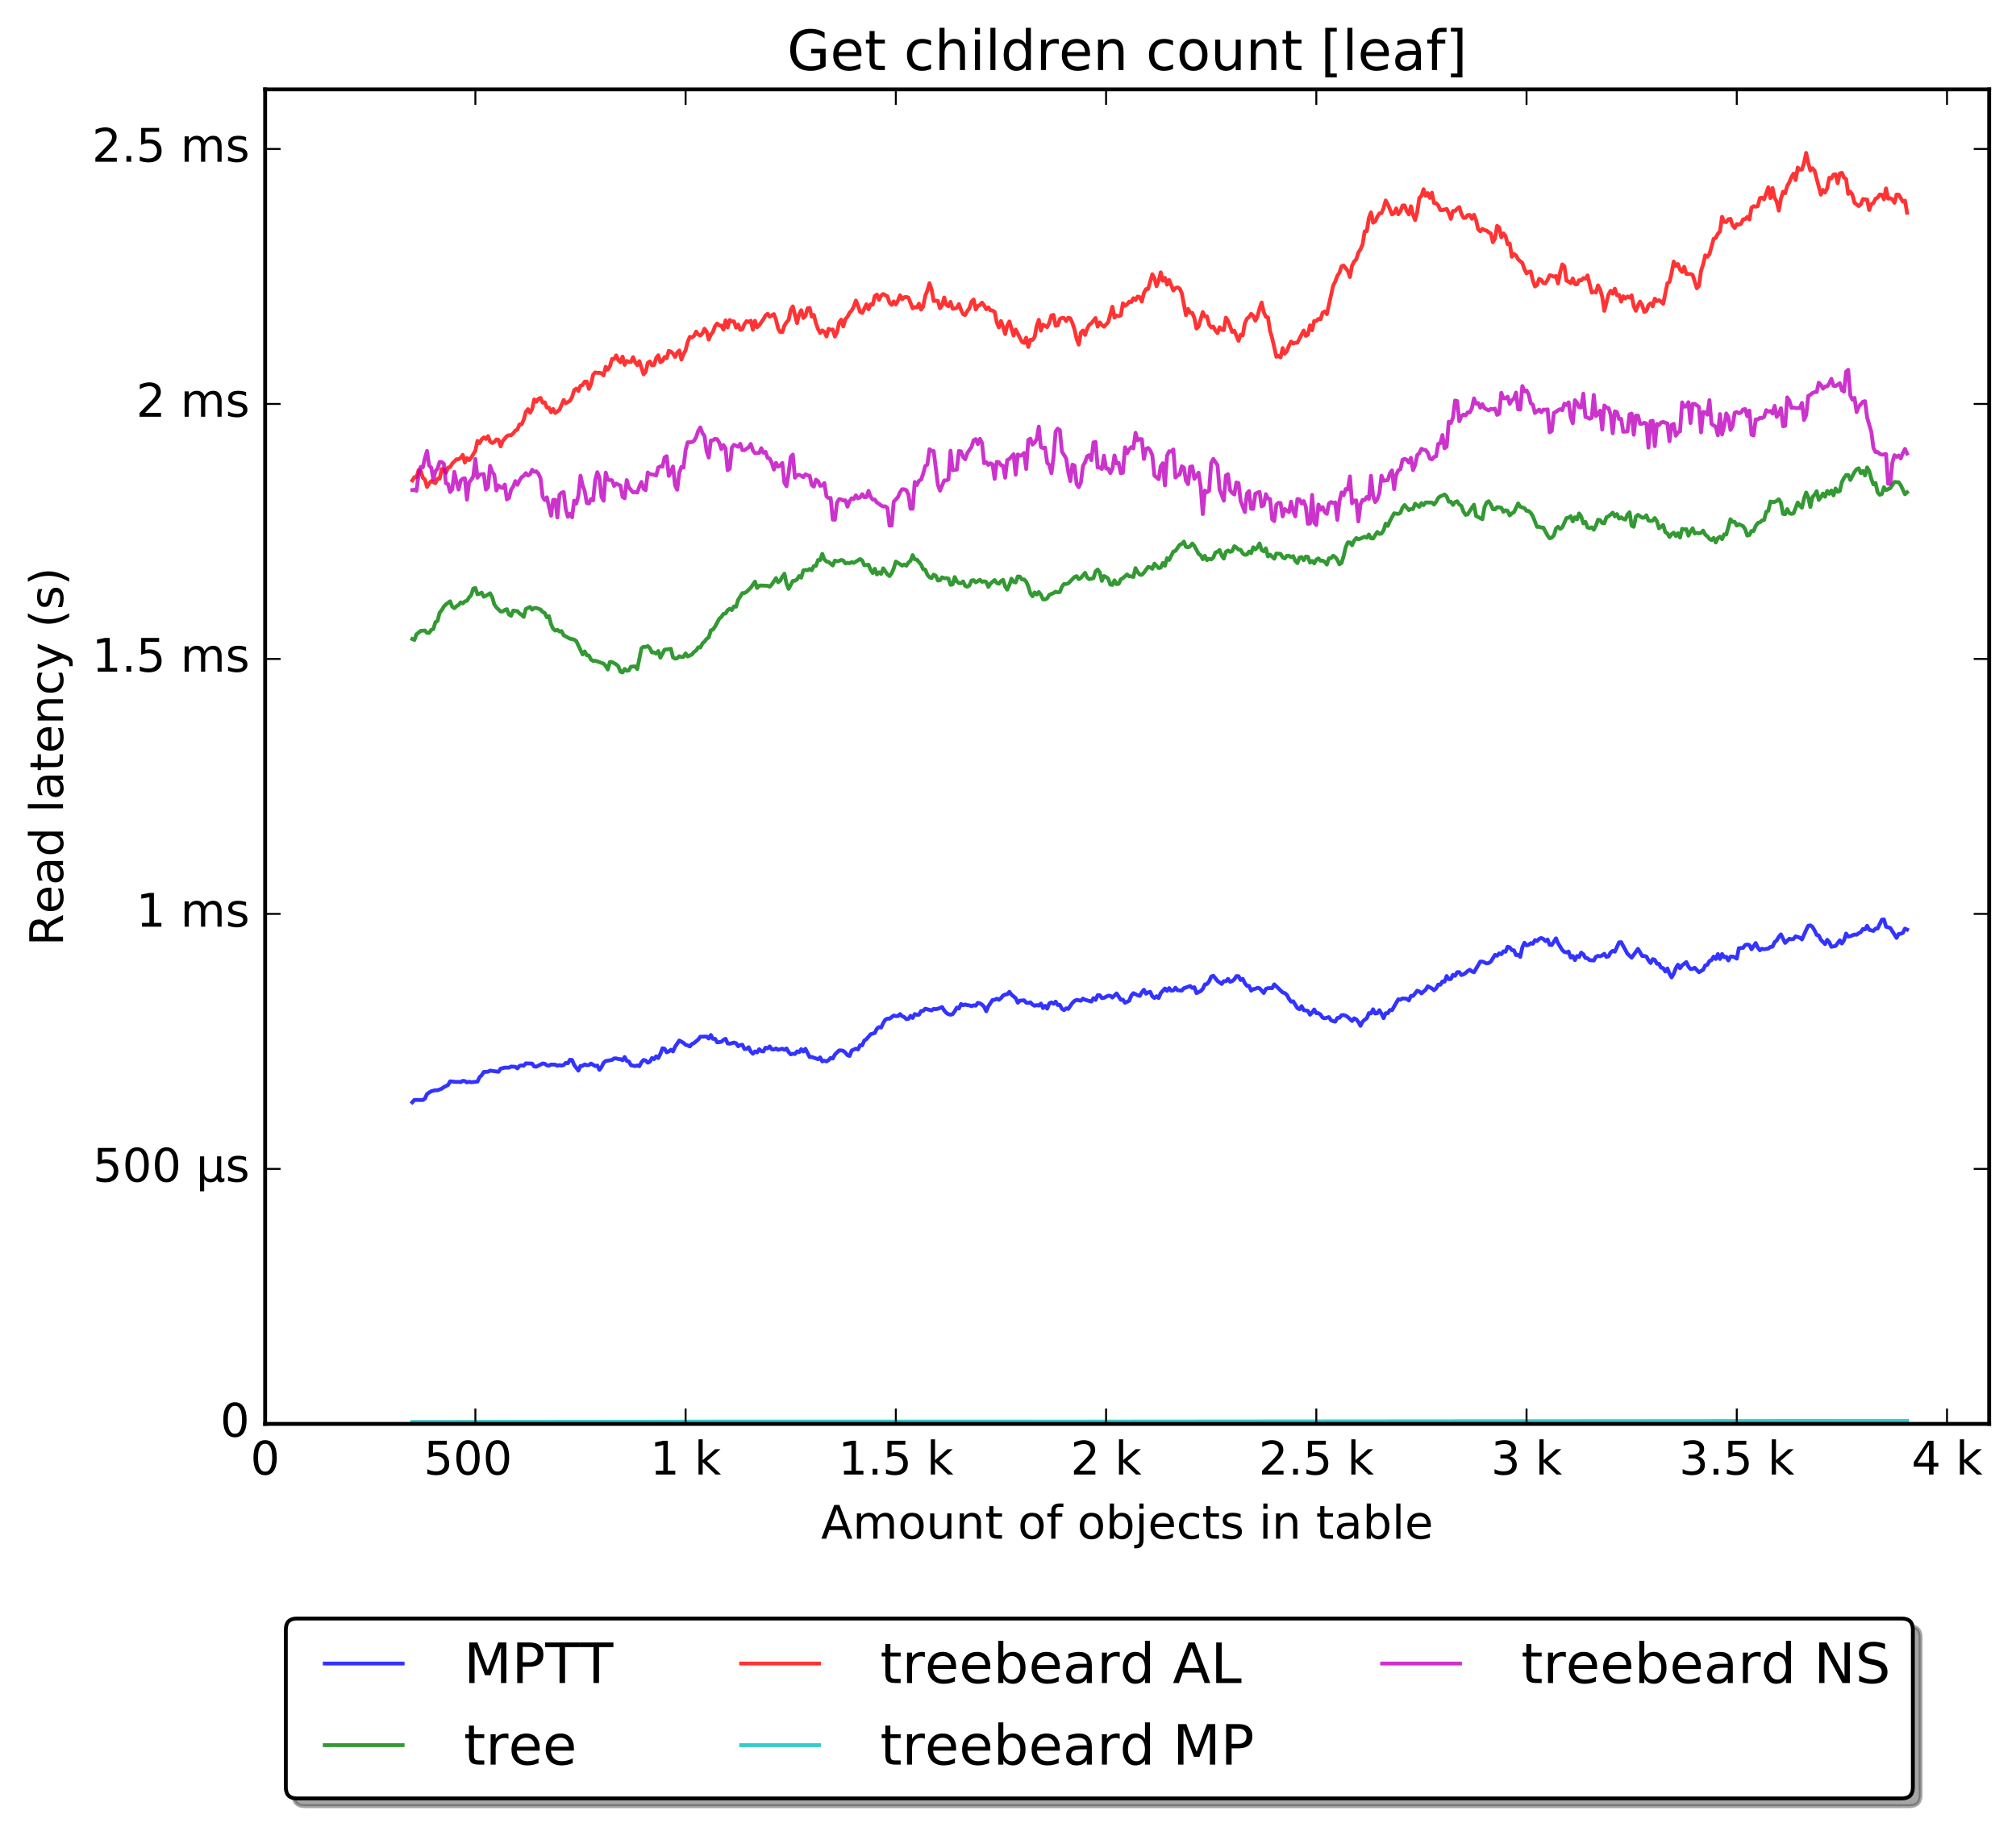 <?xml version="1.0" encoding="utf-8" standalone="no"?>
<!DOCTYPE svg PUBLIC "-//W3C//DTD SVG 1.1//EN"
  "http://www.w3.org/Graphics/SVG/1.1/DTD/svg11.dtd">
<!-- Created with matplotlib (http://matplotlib.org/) -->
<svg height="472pt" version="1.1" viewBox="0 0 522 472" width="522pt" xmlns="http://www.w3.org/2000/svg" xmlns:xlink="http://www.w3.org/1999/xlink">
 <defs>
  <style type="text/css">
*{stroke-linecap:butt;stroke-linejoin:round;stroke-miterlimit:100000;}
  </style>
 </defs>
 <g id="figure_1">
  <g id="patch_1">
   <path d="M 0 472.935 
L 522.251 472.935 
L 522.251 0 
L 0 0 
z
" style="fill:#ffffff;"/>
  </g>
  <g id="axes_1">
   <g id="patch_2">
    <path d="M 68.651 368.742 
L 515.051 368.742 
L 515.051 23.142 
L 68.651 23.142 
z
" style="fill:#ffffff;"/>
   </g>
   <g id="line2d_1">
    <path clip-path="url(#p1bec9ea1ee)" d="M 106.756 285.454 
L 107.301 284.839 
L 109.478 284.869 
L 110.022 284.52 
L 110.567 283.307 
L 111.655 282.592 
L 112.744 282.322 
L 113.289 282.343 
L 114.377 281.929 
L 114.922 281.529 
L 116.01 280.98 
L 116.555 280.025 
L 118.188 280.2 
L 118.732 280.153 
L 119.276 280.242 
L 119.821 279.903 
L 120.365 279.972 
L 120.91 280.308 
L 121.454 280.132 
L 121.998 280.273 
L 123.631 280.091 
L 124.176 278.95 
L 124.72 278.455 
L 125.264 277.596 
L 126.353 277.54 
L 126.897 277.251 
L 129.075 277.554 
L 129.619 276.753 
L 130.708 276.473 
L 131.797 276.474 
L 132.341 276.196 
L 133.43 276.272 
L 133.974 276.686 
L 134.518 276.02 
L 135.063 275.896 
L 135.607 275.99 
L 136.152 275.379 
L 137.785 275.43 
L 138.329 276.186 
L 138.873 276.242 
L 140.506 275.408 
L 141.051 275.481 
L 141.595 275.884 
L 142.139 275.966 
L 142.684 275.677 
L 143.773 275.713 
L 144.317 275.983 
L 144.861 275.827 
L 145.406 275.963 
L 145.95 275.8 
L 146.494 275.246 
L 147.039 275.349 
L 147.583 274.425 
L 148.127 274.506 
L 148.672 275.796 
L 149.76 277.253 
L 150.305 276.041 
L 150.849 276.017 
L 151.394 275.648 
L 151.938 275.851 
L 152.482 275.812 
L 153.027 275.423 
L 154.115 276.072 
L 154.66 275.943 
L 155.204 277.062 
L 155.748 276.327 
L 156.293 275.225 
L 156.837 274.759 
L 158.47 274.486 
L 159.015 274.096 
L 159.559 274.09 
L 160.103 274.253 
L 160.648 274.286 
L 161.192 274.571 
L 161.736 273.731 
L 162.281 274.734 
L 162.825 274.89 
L 163.369 275.849 
L 164.458 276.088 
L 165.002 275.911 
L 165.547 276.106 
L 166.091 275.112 
L 166.636 274.492 
L 167.18 274.645 
L 167.724 275.195 
L 168.269 274.927 
L 168.813 273.997 
L 169.357 274.28 
L 169.902 273.554 
L 170.446 274.001 
L 170.99 272.916 
L 171.535 271.478 
L 172.079 271.593 
L 172.623 272.516 
L 173.168 272.284 
L 173.712 271.848 
L 174.257 272.285 
L 174.801 271.057 
L 175.89 269.45 
L 176.978 270.072 
L 177.523 270.573 
L 178.067 270.717 
L 178.611 270.992 
L 179.156 270.367 
L 179.7 270.106 
L 180.789 269.205 
L 181.333 268.474 
L 182.966 268.44 
L 183.511 268.944 
L 184.055 268.035 
L 184.599 269.017 
L 185.144 269.024 
L 185.688 269.931 
L 186.777 269.792 
L 187.321 269.308 
L 187.865 269.006 
L 188.41 270.209 
L 188.954 270.3 
L 190.043 269.983 
L 190.587 270.156 
L 191.132 270.939 
L 191.676 270.617 
L 192.22 270.553 
L 192.765 271.664 
L 193.309 271.617 
L 193.853 271.202 
L 194.398 272.324 
L 194.942 272.883 
L 195.486 272.289 
L 196.031 272.552 
L 196.575 271.715 
L 197.12 272.199 
L 197.664 272.272 
L 198.208 271.313 
L 198.753 271.512 
L 199.297 270.984 
L 199.841 271.75 
L 200.386 271.787 
L 200.93 271.516 
L 201.474 271.868 
L 202.563 271.576 
L 203.107 271.875 
L 203.652 271.514 
L 204.196 272.434 
L 204.741 273.048 
L 205.285 272.883 
L 205.829 272.944 
L 206.374 272.284 
L 206.918 272.481 
L 207.462 271.699 
L 208.007 272.292 
L 208.551 271.614 
L 209.64 273.746 
L 210.184 273.715 
L 211.817 274.297 
L 212.362 273.835 
L 212.906 274.867 
L 213.45 274.679 
L 213.995 274.871 
L 214.539 274.539 
L 215.083 273.955 
L 215.628 274.122 
L 216.172 273.089 
L 217.261 272.024 
L 217.805 272.018 
L 218.349 272.125 
L 218.894 272.607 
L 219.438 273.259 
L 219.983 273.453 
L 220.527 272.055 
L 221.616 271.559 
L 222.16 271.771 
L 222.704 270.677 
L 223.249 270.694 
L 223.793 269.464 
L 224.337 269.11 
L 225.426 267.832 
L 226.515 267.496 
L 227.059 266.38 
L 227.604 265.995 
L 228.148 266.101 
L 228.692 264.938 
L 229.237 264.045 
L 229.781 263.792 
L 230.325 263.804 
L 231.414 262.984 
L 231.958 263.139 
L 232.503 263.123 
L 233.047 262.614 
L 233.591 263.163 
L 234.136 263.385 
L 234.68 263.912 
L 235.225 263.864 
L 235.769 263.07 
L 236.313 263.609 
L 236.858 262.612 
L 237.402 262.804 
L 237.946 262.774 
L 238.491 261.834 
L 239.035 261.767 
L 239.579 261.221 
L 240.668 261.524 
L 241.212 261.672 
L 241.757 261.259 
L 242.301 261.336 
L 242.846 261.233 
L 243.934 260.791 
L 244.479 261.672 
L 245.023 262.302 
L 245.567 262.644 
L 246.112 262.786 
L 246.656 262.629 
L 247.2 261.904 
L 247.745 260.924 
L 248.289 261.182 
L 248.833 259.989 
L 249.378 260.328 
L 249.922 260.126 
L 250.467 260.312 
L 251.011 260.354 
L 251.555 260.582 
L 252.1 260.341 
L 252.644 260.44 
L 253.188 259.702 
L 253.733 259.839 
L 254.277 260.166 
L 254.821 260.734 
L 255.366 261.886 
L 255.91 260.594 
L 256.999 258.956 
L 257.543 258.922 
L 258.088 258.628 
L 258.632 258.917 
L 259.176 258.483 
L 259.721 257.807 
L 260.265 257.546 
L 260.809 257.479 
L 261.354 256.854 
L 261.898 257.594 
L 262.987 258.475 
L 263.531 259.669 
L 264.075 259.127 
L 265.164 259.041 
L 265.709 259.649 
L 266.253 259.741 
L 266.797 259.568 
L 267.342 260.152 
L 267.886 260.46 
L 268.43 260.278 
L 268.975 260.415 
L 269.519 259.888 
L 270.063 261.056 
L 270.608 260.474 
L 271.152 261.197 
L 271.696 259.833 
L 272.241 259.59 
L 272.785 259.946 
L 273.33 259.39 
L 273.874 260.269 
L 274.418 260.225 
L 274.963 261.255 
L 275.507 261.603 
L 276.051 261.114 
L 276.596 261.271 
L 277.684 259.719 
L 278.229 259.186 
L 278.773 258.931 
L 279.862 259.154 
L 280.406 258.613 
L 280.95 258.897 
L 282.584 259.364 
L 283.128 258.483 
L 283.672 258.932 
L 284.217 257.724 
L 284.761 257.735 
L 285.305 258.47 
L 285.85 258.41 
L 286.938 257.843 
L 287.483 257.885 
L 288.027 258.336 
L 289.116 257.261 
L 290.205 258.917 
L 290.749 258.887 
L 291.293 259.689 
L 292.382 259.165 
L 292.926 257.798 
L 293.471 257.197 
L 294.559 257.743 
L 295.104 257.908 
L 295.648 256.969 
L 296.192 256.319 
L 296.737 257.34 
L 297.281 256.998 
L 297.826 256.847 
L 298.37 258.021 
L 298.914 258.45 
L 299.459 257.988 
L 300.003 258.466 
L 300.547 257.18 
L 301.636 255.994 
L 302.18 256.592 
L 302.725 255.889 
L 303.269 256.562 
L 303.813 256.477 
L 304.358 255.783 
L 304.902 256.426 
L 305.991 256.536 
L 306.535 255.92 
L 308.168 255.345 
L 308.713 255.833 
L 309.257 255.67 
L 309.801 257.187 
L 310.89 256.655 
L 311.434 256.099 
L 311.979 254.944 
L 312.523 254.821 
L 313.068 254.155 
L 313.612 252.91 
L 314.156 252.679 
L 315.245 254.029 
L 316.334 254.811 
L 316.878 254.081 
L 317.422 254.118 
L 317.967 253.494 
L 318.511 254.256 
L 319.055 254.068 
L 319.6 253.617 
L 320.144 252.778 
L 320.689 252.805 
L 321.233 253.786 
L 321.777 253.472 
L 322.322 254.607 
L 322.866 255.3 
L 323.41 255.313 
L 323.955 256.547 
L 324.499 256.149 
L 325.043 256.073 
L 325.588 255.806 
L 326.132 255.925 
L 327.221 257.156 
L 327.765 256.113 
L 328.31 255.891 
L 329.398 255.9 
L 329.943 254.916 
L 332.12 257.016 
L 332.664 257.18 
L 333.209 257.636 
L 333.753 258.672 
L 334.297 259.399 
L 334.842 259.298 
L 335.931 261.073 
L 336.475 261.373 
L 337.019 260.554 
L 337.564 261.581 
L 338.652 261.789 
L 339.197 262.772 
L 339.741 262.211 
L 340.285 261.419 
L 340.83 262.385 
L 341.374 262.372 
L 341.918 262.732 
L 342.463 263.536 
L 343.007 263.704 
L 344.096 263.393 
L 344.64 264.211 
L 345.185 264.452 
L 345.729 264.565 
L 346.273 263.619 
L 346.818 263.559 
L 347.362 262.891 
L 347.906 262.877 
L 348.451 263.029 
L 348.995 263.393 
L 350.084 264.405 
L 350.628 263.717 
L 351.173 263.965 
L 351.717 264.653 
L 352.261 265.648 
L 352.806 264.614 
L 353.35 264.077 
L 353.894 263.701 
L 354.439 262.368 
L 354.983 262.443 
L 355.527 261.377 
L 356.072 262.465 
L 356.616 262.386 
L 357.16 261.594 
L 357.705 262.509 
L 358.249 263.666 
L 358.794 262.384 
L 359.338 262.399 
L 359.882 261.559 
L 360.427 261.607 
L 362.06 258.769 
L 362.604 258.896 
L 363.148 258.558 
L 364.237 258.639 
L 364.781 259.087 
L 365.326 257.91 
L 365.87 257.92 
L 366.959 256.554 
L 367.503 256.768 
L 368.048 257.264 
L 369.136 256.307 
L 369.681 255.402 
L 370.769 255.978 
L 371.314 256.438 
L 371.858 255.948 
L 372.402 254.977 
L 372.947 255.01 
L 373.491 254.158 
L 374.036 254.225 
L 374.58 252.757 
L 375.124 253.574 
L 375.669 253.541 
L 376.213 252.441 
L 376.757 252.702 
L 377.302 251.766 
L 377.846 251.748 
L 378.39 252.508 
L 378.935 252.331 
L 379.479 251.969 
L 380.023 251.464 
L 380.568 251.131 
L 381.112 251.563 
L 381.657 251.782 
L 383.29 249.012 
L 383.834 249.007 
L 384.923 249.484 
L 385.467 249.386 
L 386.011 249.032 
L 387.1 247.281 
L 387.644 247.507 
L 388.189 246.881 
L 388.733 247.116 
L 389.278 246.363 
L 389.822 246.477 
L 390.366 245.164 
L 390.911 245.338 
L 391.455 246.044 
L 391.999 246.099 
L 392.544 247.352 
L 393.088 247.236 
L 393.632 247.802 
L 394.177 245.309 
L 394.721 244.139 
L 395.265 244.819 
L 395.81 244.679 
L 396.354 244.252 
L 396.899 244.411 
L 397.443 243.455 
L 397.987 243.693 
L 398.532 243.142 
L 399.076 242.899 
L 399.62 243.163 
L 400.165 243.71 
L 400.709 243.305 
L 401.253 244.691 
L 401.798 244.719 
L 402.886 243 
L 403.431 244.278 
L 404.52 246.039 
L 405.064 246.523 
L 405.608 246.661 
L 406.153 246.42 
L 406.697 247.965 
L 407.241 247.574 
L 407.786 248.636 
L 408.33 247.579 
L 408.874 247.833 
L 409.419 246.699 
L 409.963 247.112 
L 410.507 248.078 
L 411.052 248.169 
L 411.596 248.64 
L 412.685 248.744 
L 413.229 247.771 
L 413.774 247.537 
L 414.318 247.654 
L 414.862 247.399 
L 415.407 246.991 
L 415.951 247.818 
L 416.495 247.657 
L 417.04 246.637 
L 417.584 246.236 
L 418.128 246.455 
L 419.217 244.042 
L 419.762 243.984 
L 421.395 246.987 
L 422.483 247.999 
L 424.116 245.726 
L 425.205 247.56 
L 425.749 247.57 
L 426.294 247.715 
L 426.838 248.704 
L 427.383 249.393 
L 427.927 248.391 
L 428.471 248.561 
L 429.016 249.569 
L 429.56 249.583 
L 430.104 250.593 
L 430.649 250.707 
L 431.193 251.585 
L 431.737 250.807 
L 432.282 252.158 
L 432.826 253.109 
L 433.37 252.177 
L 433.915 250.73 
L 434.459 249.826 
L 435.004 250.735 
L 435.548 249.994 
L 436.637 249.15 
L 437.181 250.308 
L 437.725 250.961 
L 438.27 250.875 
L 438.814 250.614 
L 439.903 251.777 
L 440.991 251.137 
L 441.536 250.025 
L 442.08 249.85 
L 442.625 248.881 
L 443.169 248.624 
L 443.713 247.723 
L 444.258 248.349 
L 444.802 247.073 
L 445.346 248.344 
L 445.891 247.055 
L 446.435 247.884 
L 446.979 247.763 
L 447.524 248.727 
L 448.068 247.751 
L 448.612 247.711 
L 449.157 247.893 
L 449.701 248.254 
L 450.246 245.553 
L 451.334 245.469 
L 451.879 244.729 
L 452.423 244.597 
L 452.967 244.743 
L 453.512 245.832 
L 454.6 244.226 
L 455.145 245.382 
L 455.689 246.089 
L 456.233 245.698 
L 456.778 245.816 
L 457.867 245.643 
L 458.411 245.215 
L 458.955 245.148 
L 459.5 243.994 
L 460.044 243.526 
L 460.588 242.6 
L 461.133 241.969 
L 462.221 244.18 
L 463.31 243.096 
L 463.854 243.261 
L 464.399 243.141 
L 464.943 242.481 
L 466.032 242.823 
L 466.576 243.286 
L 467.665 240.832 
L 468.209 239.749 
L 468.754 239.629 
L 469.298 240.033 
L 469.842 240.941 
L 470.387 242.118 
L 470.931 242.253 
L 471.475 243.384 
L 472.564 244.492 
L 473.109 243.388 
L 473.653 243.987 
L 474.197 245.185 
L 475.286 244.965 
L 476.375 243.511 
L 476.919 244.328 
L 477.463 243.501 
L 478.008 241.753 
L 478.552 242.536 
L 479.096 242.45 
L 480.185 242.002 
L 480.73 242.06 
L 481.274 241.653 
L 481.818 241.388 
L 482.363 240.574 
L 482.907 240.671 
L 483.451 239.754 
L 483.996 240.788 
L 485.084 241.073 
L 485.629 240.475 
L 486.173 240.454 
L 487.262 238.167 
L 487.806 238.093 
L 488.351 239.994 
L 489.439 240.301 
L 491.072 242.883 
L 491.617 241.857 
L 492.161 241.805 
L 492.705 241.585 
L 493.25 240.491 
L 493.794 240.737 
L 493.794 240.737 
" style="fill:none;opacity:0.8;stroke:#0000ff;stroke-linecap:square;"/>
   </g>
   <g id="line2d_2">
    <path clip-path="url(#p1bec9ea1ee)" d="M 106.756 165.483 
L 107.301 165.728 
L 107.845 164.26 
L 108.934 163.368 
L 110.022 163.283 
L 110.567 163.882 
L 111.111 163.901 
L 111.655 163.122 
L 112.2 162.91 
L 112.744 161.132 
L 113.289 160.801 
L 113.833 158.659 
L 114.377 158.017 
L 114.922 157.053 
L 115.466 156.515 
L 116.555 155.719 
L 117.099 157.117 
L 117.643 157.505 
L 118.188 157.001 
L 118.732 156.672 
L 119.276 155.999 
L 119.821 156.273 
L 120.365 155.736 
L 120.91 155.584 
L 121.454 154.708 
L 121.998 154.111 
L 122.543 152.437 
L 123.087 152.277 
L 123.631 153.907 
L 124.176 153.758 
L 124.72 153.48 
L 125.264 154.531 
L 125.809 154.298 
L 126.897 153.639 
L 127.442 154.619 
L 127.986 156.51 
L 128.531 157.298 
L 129.619 158.366 
L 130.164 158.348 
L 130.708 157.954 
L 131.252 157.765 
L 131.797 159.149 
L 132.341 159.467 
L 132.885 158.112 
L 133.974 158.274 
L 134.518 158.862 
L 135.063 159.214 
L 135.607 159.755 
L 136.152 157.697 
L 137.24 157.186 
L 137.785 157.89 
L 138.329 157.448 
L 138.873 157.454 
L 139.962 157.843 
L 140.506 158.467 
L 141.051 158.753 
L 141.595 159.856 
L 142.139 159.571 
L 142.684 161.663 
L 143.228 162.86 
L 143.773 163.298 
L 144.317 163.103 
L 144.861 163.552 
L 145.406 163.432 
L 145.95 164.515 
L 147.583 165.401 
L 148.672 165.636 
L 149.216 166.021 
L 150.849 169.476 
L 151.394 168.699 
L 151.938 169.699 
L 152.482 169.769 
L 153.027 170.812 
L 153.571 171.167 
L 154.115 171.092 
L 156.293 171.858 
L 156.837 172.439 
L 157.381 173.385 
L 157.926 171.419 
L 158.47 171.447 
L 159.559 172.051 
L 160.103 172.549 
L 160.648 173.949 
L 161.192 174.151 
L 161.736 173.229 
L 162.281 173.7 
L 162.825 173.608 
L 163.369 172.647 
L 164.458 172.567 
L 165.002 173.28 
L 166.091 167.894 
L 166.636 167.488 
L 167.18 167.537 
L 167.724 167.304 
L 168.269 167.846 
L 168.813 168.967 
L 169.357 168.963 
L 169.902 169.26 
L 170.446 168.603 
L 170.99 170.312 
L 172.079 168.245 
L 173.168 168.099 
L 173.712 168.009 
L 174.257 170.231 
L 174.801 170.565 
L 175.345 170.461 
L 175.89 169.94 
L 176.434 170.179 
L 176.978 170.089 
L 177.523 169.205 
L 178.067 170.019 
L 179.156 169.494 
L 179.7 168.833 
L 180.244 168.462 
L 180.789 167.634 
L 181.333 167.694 
L 181.878 166.649 
L 182.422 166.143 
L 182.966 165.434 
L 183.511 165.092 
L 184.055 163.243 
L 184.599 163.038 
L 185.144 162.265 
L 186.232 160.234 
L 186.777 159.751 
L 187.321 158.97 
L 187.865 158.882 
L 188.41 158.005 
L 188.954 157.633 
L 189.499 157.985 
L 190.043 157.045 
L 190.587 157.128 
L 191.132 155.339 
L 192.22 153.599 
L 192.765 153.581 
L 193.309 153.252 
L 194.398 152.191 
L 195.486 150.625 
L 196.031 152.269 
L 196.575 151.704 
L 197.12 151.618 
L 198.208 151.676 
L 198.753 151.685 
L 199.297 151.935 
L 199.841 151.355 
L 200.93 149.704 
L 201.474 150.786 
L 202.019 150.384 
L 202.563 149.323 
L 203.107 148.57 
L 203.652 151.137 
L 204.196 152.501 
L 205.285 150.447 
L 205.829 150.371 
L 206.374 150.053 
L 206.918 149.174 
L 207.462 149.598 
L 208.007 147.706 
L 208.551 147.574 
L 209.095 147.687 
L 209.64 147.333 
L 210.184 147.685 
L 210.728 146.577 
L 211.273 146.538 
L 211.817 145.026 
L 212.362 145.042 
L 212.906 143.423 
L 213.45 144.863 
L 213.995 145.416 
L 214.539 145.513 
L 215.628 146.443 
L 216.172 145.173 
L 216.716 145.365 
L 217.261 145.261 
L 217.805 145.001 
L 218.349 145.16 
L 218.894 145.899 
L 219.438 145.742 
L 219.983 145.857 
L 220.527 145.56 
L 221.071 145.771 
L 222.704 144.776 
L 223.249 145.144 
L 223.793 146.392 
L 224.882 146.242 
L 225.426 147.579 
L 225.97 148.379 
L 226.515 147.299 
L 227.059 148.755 
L 227.604 148.215 
L 228.148 148.626 
L 228.692 147.175 
L 229.781 148.757 
L 230.325 149.183 
L 230.87 148.461 
L 231.414 147.187 
L 231.958 145.421 
L 233.047 146.105 
L 233.591 146.489 
L 234.136 146.197 
L 234.68 146.503 
L 235.225 145.691 
L 235.769 145.215 
L 236.313 143.763 
L 236.858 144.855 
L 237.402 144.931 
L 238.491 146.2 
L 239.035 147.415 
L 239.579 147.512 
L 240.124 148.843 
L 240.668 149.477 
L 241.212 149.727 
L 241.757 148.812 
L 242.301 149.105 
L 242.846 150.323 
L 243.39 150.235 
L 243.934 149.514 
L 244.479 149.748 
L 245.023 149.721 
L 245.567 149.829 
L 246.112 151.431 
L 246.656 151.329 
L 247.2 149.436 
L 247.745 150.563 
L 248.289 151.008 
L 248.833 151.043 
L 249.378 150.571 
L 249.922 151.731 
L 250.467 151.948 
L 251.011 151.592 
L 251.555 150.34 
L 252.1 150.225 
L 252.644 150.816 
L 253.733 150.147 
L 254.277 150.672 
L 254.821 150.532 
L 255.366 150.705 
L 255.91 151.996 
L 256.454 151.131 
L 257.543 150.205 
L 258.088 150.966 
L 258.632 151.173 
L 259.176 150.482 
L 259.721 150.145 
L 260.265 151.869 
L 260.809 152.696 
L 261.354 151.51 
L 261.898 149.857 
L 262.442 150.682 
L 262.987 150.84 
L 263.531 149.287 
L 264.075 149.332 
L 264.62 150.069 
L 265.164 150.045 
L 265.709 150.62 
L 266.253 151.863 
L 266.797 153.695 
L 267.342 154.419 
L 267.886 153.422 
L 268.43 153.967 
L 268.975 153.318 
L 269.519 154.031 
L 270.063 155.213 
L 270.608 155.233 
L 271.152 154.941 
L 271.696 154.044 
L 272.785 153.582 
L 273.33 153.225 
L 273.874 153.395 
L 274.418 153.314 
L 274.963 151.938 
L 275.507 151.221 
L 276.051 151.233 
L 276.596 151.078 
L 278.229 149.425 
L 278.773 149.202 
L 279.317 149.988 
L 279.862 149.67 
L 280.95 148.34 
L 281.495 149.541 
L 282.039 149.993 
L 283.128 149.723 
L 283.672 147.976 
L 284.217 147.492 
L 284.761 148.241 
L 285.305 150.421 
L 285.85 149.176 
L 286.394 149.419 
L 286.938 149.854 
L 287.483 151.388 
L 288.027 151.46 
L 288.571 150.289 
L 289.116 151.273 
L 289.66 151.178 
L 290.205 150.007 
L 290.749 149.719 
L 291.838 148.755 
L 292.382 149.263 
L 292.926 149.251 
L 293.471 149.415 
L 294.015 147.136 
L 294.559 148.133 
L 295.104 148.809 
L 295.648 148.87 
L 296.192 148.299 
L 297.281 146.81 
L 297.826 146.926 
L 298.37 147.303 
L 298.914 145.957 
L 300.003 147.111 
L 300.547 146.995 
L 301.092 145.781 
L 301.636 146.515 
L 302.18 144.55 
L 302.725 145.007 
L 303.813 142.833 
L 304.358 142.653 
L 305.447 141.091 
L 305.991 140.867 
L 306.535 140.247 
L 307.08 141.62 
L 307.624 141.736 
L 308.168 141.452 
L 308.713 140.749 
L 309.257 141.375 
L 310.346 143.424 
L 310.89 143.798 
L 311.434 144.813 
L 311.979 143.938 
L 312.523 145.047 
L 313.068 144.702 
L 313.612 144.86 
L 314.156 144.421 
L 314.701 143.097 
L 315.245 142.894 
L 315.789 142.433 
L 316.334 143.894 
L 316.878 144.654 
L 317.422 142.917 
L 317.967 142.561 
L 318.511 142.918 
L 319.055 142.698 
L 319.6 141.446 
L 320.144 141.78 
L 320.689 142.329 
L 321.233 142.371 
L 321.777 143.319 
L 322.322 143.678 
L 322.866 143.6 
L 323.41 142.832 
L 323.955 143.265 
L 324.499 141.723 
L 325.043 142.298 
L 325.588 141.718 
L 326.132 140.729 
L 326.676 142.451 
L 327.221 142.769 
L 327.765 142.003 
L 328.31 144.1 
L 328.854 143.644 
L 329.943 144.681 
L 330.487 143.345 
L 331.576 143.427 
L 332.12 144.347 
L 332.664 144.622 
L 333.209 143.936 
L 333.753 143.935 
L 334.297 144.297 
L 334.842 144.02 
L 335.386 145.267 
L 335.931 145.82 
L 336.475 144.39 
L 337.019 144.247 
L 337.564 145.078 
L 338.108 144.134 
L 338.652 144.187 
L 339.197 145.685 
L 339.741 145.262 
L 340.285 145.895 
L 340.83 144.915 
L 341.374 144.607 
L 341.918 145.207 
L 342.463 145.185 
L 343.007 145.491 
L 343.552 146.211 
L 344.096 144.587 
L 344.64 144.534 
L 345.185 143.919 
L 345.729 144.259 
L 346.273 144.974 
L 346.818 146.137 
L 347.362 145.766 
L 347.906 144 
L 348.451 141.666 
L 348.995 140.444 
L 349.539 140.464 
L 350.084 141.199 
L 350.628 139.99 
L 351.173 139.332 
L 351.717 139.64 
L 352.261 139.484 
L 353.35 138.984 
L 353.894 139.254 
L 354.439 138.421 
L 354.983 139.415 
L 355.527 139.447 
L 356.616 137.749 
L 357.16 138.27 
L 357.705 138.175 
L 358.249 137.349 
L 358.794 135.596 
L 359.338 136.193 
L 359.882 134.925 
L 360.971 132.924 
L 362.06 133.101 
L 362.604 132.799 
L 363.148 131.423 
L 363.693 130.782 
L 364.781 132.107 
L 365.326 131.79 
L 365.87 131.835 
L 366.415 130.423 
L 367.503 131.256 
L 368.048 130.289 
L 368.592 130.811 
L 369.136 130.117 
L 370.769 130.147 
L 371.314 130.664 
L 371.858 129.972 
L 372.402 128.943 
L 372.947 128.516 
L 373.491 128.351 
L 374.036 128.048 
L 374.58 128.553 
L 375.124 129.923 
L 375.669 129.903 
L 376.213 130.747 
L 376.757 130.027 
L 377.302 129.814 
L 377.846 130.634 
L 378.39 131.006 
L 378.935 132.511 
L 379.479 133.329 
L 380.023 133.192 
L 381.112 131.46 
L 381.657 130.703 
L 382.201 133.622 
L 383.834 134.462 
L 384.378 131.345 
L 384.923 130.132 
L 385.467 129.801 
L 386.011 130.603 
L 386.556 131.86 
L 387.1 131.925 
L 387.644 131.329 
L 388.733 131.484 
L 389.278 132.556 
L 389.822 132.134 
L 390.366 132.31 
L 390.911 133.478 
L 391.455 132.951 
L 391.999 132.65 
L 393.088 130.358 
L 393.632 131.224 
L 394.721 131.596 
L 395.265 132.288 
L 395.81 132.318 
L 396.354 132.831 
L 396.899 133.684 
L 397.987 136.443 
L 398.532 136.432 
L 399.076 136.609 
L 399.62 136.646 
L 400.709 138.686 
L 401.253 139.409 
L 401.798 139.217 
L 402.342 138.646 
L 402.886 136.867 
L 403.431 136.419 
L 403.975 136.975 
L 404.52 136.572 
L 405.608 134.153 
L 406.153 134.084 
L 406.697 133.672 
L 407.241 135.027 
L 407.786 133.955 
L 408.33 134.504 
L 408.874 132.966 
L 409.419 133.774 
L 409.963 135.531 
L 410.507 135.142 
L 411.052 136.583 
L 411.596 136.764 
L 412.141 136.564 
L 412.685 137.174 
L 413.229 136.127 
L 413.774 134.581 
L 414.318 134.702 
L 414.862 135.453 
L 415.407 135.518 
L 415.951 133.959 
L 416.495 133.715 
L 417.584 132.757 
L 418.128 133.74 
L 418.673 133.124 
L 419.217 134.287 
L 419.762 133.969 
L 420.306 134.363 
L 420.85 134.558 
L 421.395 133.229 
L 421.939 132.661 
L 422.483 136.144 
L 423.028 136.416 
L 423.572 133.787 
L 424.116 133.323 
L 425.205 134.071 
L 425.749 134.036 
L 426.294 133.431 
L 426.838 134.812 
L 427.383 134.931 
L 427.927 134.822 
L 428.471 134.156 
L 429.016 134.959 
L 429.56 136.825 
L 430.649 135.948 
L 431.193 137.814 
L 431.737 138.13 
L 432.282 139.065 
L 432.826 138.33 
L 433.37 137.932 
L 433.915 138.817 
L 434.459 138.096 
L 435.004 139.204 
L 435.548 136.936 
L 436.092 137.129 
L 436.637 137.034 
L 437.181 138.724 
L 437.725 137.601 
L 438.27 136.819 
L 438.814 138.169 
L 439.358 137.983 
L 439.903 138.119 
L 440.447 137.995 
L 440.991 137.41 
L 441.536 138.464 
L 442.08 138.877 
L 442.625 139.548 
L 443.169 139.876 
L 443.713 139.31 
L 444.258 140.481 
L 444.802 139.347 
L 445.346 138.988 
L 445.891 139.617 
L 446.435 138.373 
L 446.979 138.419 
L 448.068 134.469 
L 448.612 135.148 
L 449.157 135.138 
L 449.701 136.106 
L 450.246 135.744 
L 451.334 136.249 
L 451.879 137.072 
L 452.423 138.709 
L 452.967 138.536 
L 453.512 137.495 
L 454.056 137.519 
L 454.6 136.2 
L 455.145 135.426 
L 455.689 135.268 
L 456.233 134.785 
L 456.778 134.654 
L 457.322 132.558 
L 457.867 132.259 
L 458.411 129.872 
L 458.955 130.011 
L 459.5 129.989 
L 460.044 129.71 
L 460.588 129.295 
L 461.133 130.174 
L 461.677 133.089 
L 462.221 133.152 
L 462.766 131.851 
L 463.31 132.876 
L 463.854 133.086 
L 464.399 132.926 
L 465.488 130.128 
L 466.032 130.972 
L 466.576 131.469 
L 467.121 129.093 
L 467.665 127.548 
L 468.209 128.778 
L 468.754 131.294 
L 469.298 128.753 
L 469.842 128.126 
L 470.387 127.205 
L 470.931 129.472 
L 471.475 128.746 
L 472.02 127.812 
L 472.564 128.632 
L 473.109 127.133 
L 473.653 127.884 
L 474.197 127.034 
L 474.742 128.294 
L 475.286 126.511 
L 475.83 127.358 
L 476.375 127.157 
L 476.919 124.818 
L 477.463 123.781 
L 478.008 123.024 
L 478.552 123.005 
L 479.096 124.3 
L 480.185 122.248 
L 480.73 121.494 
L 481.274 121.278 
L 481.818 122.524 
L 482.363 121.952 
L 482.907 123.135 
L 483.451 121.048 
L 483.996 121.986 
L 484.54 124.039 
L 485.084 125.452 
L 485.629 125.07 
L 486.173 127.501 
L 486.717 128.141 
L 487.262 127.945 
L 487.806 126.179 
L 488.351 126.92 
L 489.439 126.41 
L 490.528 124.802 
L 491.617 124.904 
L 492.161 125.632 
L 493.25 127.994 
L 493.794 127.495 
L 493.794 127.495 
" style="fill:none;opacity:0.8;stroke:#008000;stroke-linecap:square;"/>
   </g>
   <g id="line2d_3">
    <path clip-path="url(#p1bec9ea1ee)" d="M 106.756 124.415 
L 107.301 123.57 
L 107.845 123.579 
L 108.389 121.737 
L 108.934 121.978 
L 109.478 123.727 
L 110.022 124.167 
L 110.567 126.113 
L 111.111 125.191 
L 111.655 124.588 
L 112.744 125.124 
L 113.289 123.961 
L 113.833 123.942 
L 114.377 121.46 
L 114.922 121.595 
L 115.466 122.463 
L 116.01 121.111 
L 116.555 120.915 
L 117.099 120.049 
L 118.188 118.944 
L 118.732 118.908 
L 119.276 118.581 
L 119.821 117.806 
L 120.365 119.782 
L 120.91 118.615 
L 121.454 119.154 
L 121.998 118.529 
L 123.087 116.699 
L 123.631 114.183 
L 124.176 114.758 
L 124.72 113.779 
L 125.264 113.27 
L 125.809 113.684 
L 126.353 112.943 
L 126.897 114.342 
L 127.442 114.726 
L 127.986 114.442 
L 128.531 113.797 
L 129.075 113.906 
L 129.619 115.591 
L 130.164 114.224 
L 131.252 112.905 
L 131.797 112.707 
L 132.341 112.714 
L 132.885 112.246 
L 133.43 111.526 
L 133.974 111.225 
L 134.518 109.911 
L 135.063 109.91 
L 135.607 108.709 
L 136.152 106.683 
L 136.696 105.956 
L 137.24 106.897 
L 137.785 105.918 
L 138.329 103.441 
L 138.873 104.034 
L 139.418 103.277 
L 139.962 103.058 
L 140.506 104.291 
L 141.051 104.187 
L 141.595 105.553 
L 142.139 105.573 
L 142.684 106.778 
L 143.228 105.915 
L 143.773 106.946 
L 144.861 106.13 
L 145.95 103.588 
L 146.494 104.436 
L 147.583 103.789 
L 148.127 102.813 
L 148.672 101.032 
L 149.216 100.632 
L 149.76 101.252 
L 150.305 99.894 
L 150.849 99.693 
L 151.394 98.847 
L 151.938 98.81 
L 152.482 100.697 
L 153.027 99.48 
L 153.571 97.058 
L 154.115 96.434 
L 154.66 96.556 
L 155.204 96.536 
L 155.748 96.666 
L 156.293 97.211 
L 156.837 94.995 
L 157.381 95.738 
L 157.926 94.867 
L 158.47 92.955 
L 159.015 92.977 
L 159.559 92.024 
L 160.103 93.276 
L 160.648 93.809 
L 161.192 92.361 
L 161.736 94.482 
L 162.281 93.471 
L 162.825 93.722 
L 163.369 93.739 
L 163.914 92.491 
L 164.458 93.792 
L 165.002 94.553 
L 165.547 93.534 
L 166.636 96.931 
L 167.18 96.344 
L 167.724 93.964 
L 168.269 93.604 
L 168.813 94.608 
L 169.357 94.515 
L 169.902 92.705 
L 170.446 92.007 
L 170.99 93.81 
L 171.535 93.457 
L 172.079 92.454 
L 172.623 92.768 
L 173.168 90.851 
L 173.712 91.069 
L 174.257 91.557 
L 174.801 92.442 
L 175.345 91.316 
L 175.89 90.765 
L 176.434 93.107 
L 176.978 91.736 
L 177.523 90.685 
L 178.067 88.542 
L 178.611 87.239 
L 179.156 87.388 
L 179.7 86.997 
L 180.244 85.871 
L 180.789 86.636 
L 181.333 86.883 
L 181.878 86.336 
L 182.422 85.129 
L 182.966 85.868 
L 183.511 87.944 
L 184.055 86.639 
L 184.599 85.959 
L 185.144 84.455 
L 185.688 83.777 
L 186.232 84.27 
L 186.777 84.32 
L 187.321 85.347 
L 187.865 82.967 
L 188.41 84.791 
L 188.954 82.87 
L 189.499 83.245 
L 190.043 83.23 
L 190.587 84.842 
L 191.132 84.037 
L 191.676 85.435 
L 192.22 85.231 
L 192.765 83.925 
L 193.309 83.171 
L 193.853 83.387 
L 194.398 83.043 
L 194.942 85.406 
L 195.486 83.072 
L 196.031 84.739 
L 196.575 84.23 
L 197.664 82.682 
L 198.208 81.691 
L 198.753 81.26 
L 199.297 81.996 
L 200.386 81.341 
L 200.93 82.787 
L 201.474 85.063 
L 202.019 85.989 
L 202.563 86.007 
L 203.107 84.314 
L 203.652 83.447 
L 204.196 82.848 
L 204.741 80.264 
L 205.285 79.35 
L 206.374 83.673 
L 206.918 81.382 
L 207.462 80.34 
L 208.007 82.345 
L 208.551 81.801 
L 209.095 79.838 
L 209.64 79.751 
L 210.184 81.983 
L 210.728 81.547 
L 211.273 83.713 
L 211.817 85.212 
L 212.362 86.239 
L 212.906 85.566 
L 213.45 85.917 
L 213.995 87.123 
L 214.539 85.156 
L 215.083 85.415 
L 215.628 85.328 
L 216.172 87.15 
L 216.716 86.092 
L 217.261 83.524 
L 217.805 82.776 
L 218.349 84.545 
L 218.894 82.639 
L 219.438 82.029 
L 219.983 80.968 
L 220.527 80.417 
L 221.071 79.388 
L 221.616 77.828 
L 222.16 79.149 
L 222.704 80.792 
L 223.249 81.042 
L 224.337 78.803 
L 224.882 80.096 
L 225.426 78.814 
L 225.97 78.904 
L 226.515 76.66 
L 227.059 76.284 
L 227.604 77.662 
L 228.148 76.539 
L 228.692 76.146 
L 229.781 76.736 
L 230.325 78.436 
L 230.87 78.967 
L 231.414 78.053 
L 231.958 78.853 
L 232.503 77.868 
L 233.047 76.474 
L 233.591 77.507 
L 234.136 76.974 
L 234.68 76.898 
L 235.225 77.078 
L 236.313 79.853 
L 236.858 79.509 
L 237.402 79.628 
L 237.946 78.651 
L 238.491 80.166 
L 239.035 79.364 
L 239.579 76.573 
L 240.124 75.219 
L 240.668 73.345 
L 241.212 74.939 
L 241.757 77.953 
L 242.301 77.858 
L 242.846 77.916 
L 243.39 79.831 
L 243.934 79.06 
L 244.479 77.044 
L 245.023 78.915 
L 245.567 79.306 
L 246.112 78.169 
L 246.656 79.931 
L 247.2 79.886 
L 247.745 79.716 
L 248.289 78.74 
L 248.833 80.236 
L 249.378 81.368 
L 249.922 81.579 
L 250.467 80.539 
L 251.011 79.832 
L 251.555 78.107 
L 252.1 77.564 
L 252.644 80.155 
L 253.188 79.224 
L 253.733 78.984 
L 254.277 78.363 
L 254.821 79.111 
L 255.366 80.087 
L 255.91 79.601 
L 256.454 80.374 
L 256.999 80.427 
L 257.543 80.757 
L 258.088 83.478 
L 258.632 84.797 
L 259.176 83.131 
L 259.721 84.608 
L 260.265 86.509 
L 260.809 84.293 
L 261.354 83.247 
L 262.442 86.89 
L 262.987 85.35 
L 264.62 88.525 
L 265.164 88.803 
L 265.709 87.438 
L 266.253 89.845 
L 266.797 87.981 
L 267.342 88.036 
L 267.886 87.294 
L 268.43 84.401 
L 268.975 82.817 
L 269.519 85.631 
L 270.063 84.061 
L 271.152 84.713 
L 271.696 83.56 
L 272.241 81.7 
L 272.785 81.536 
L 273.33 84.349 
L 273.874 84.258 
L 274.418 82.611 
L 274.963 82.312 
L 275.507 82.369 
L 276.051 83.146 
L 276.596 82.272 
L 277.14 82.435 
L 277.684 83.656 
L 278.229 85.371 
L 278.773 87.759 
L 279.317 89.245 
L 279.862 86.158 
L 280.406 85.591 
L 280.95 86.724 
L 281.495 85.112 
L 282.039 84.113 
L 282.584 83.699 
L 283.672 82.359 
L 284.217 84.587 
L 284.761 83.482 
L 285.305 84.15 
L 285.85 84.602 
L 286.938 83.463 
L 288.027 79.434 
L 288.571 82.257 
L 289.116 81.703 
L 289.66 81.874 
L 290.205 81.689 
L 290.749 78.545 
L 291.293 79.204 
L 291.838 78.821 
L 292.382 78.122 
L 292.926 78.212 
L 293.471 77.22 
L 294.015 77.73 
L 294.559 76.79 
L 295.104 76.941 
L 295.648 78.087 
L 296.192 75.855 
L 296.737 74.866 
L 297.281 74.822 
L 298.37 71.028 
L 298.914 72.028 
L 299.459 74.121 
L 300.003 72.739 
L 300.547 70.533 
L 301.092 72.696 
L 301.636 71.941 
L 302.18 73.714 
L 302.725 72.502 
L 303.813 75.237 
L 304.358 74.604 
L 304.902 74.428 
L 305.447 74.716 
L 305.991 75.895 
L 307.08 81.631 
L 307.624 80.002 
L 308.168 81 
L 308.713 81.028 
L 309.257 82.35 
L 309.801 85.09 
L 310.346 84.538 
L 311.434 80.809 
L 311.979 81.97 
L 312.523 81.945 
L 313.068 84.057 
L 313.612 84.791 
L 314.156 84.548 
L 314.701 85.59 
L 315.245 86.261 
L 315.789 84.744 
L 316.334 85.399 
L 316.878 85.473 
L 317.422 82.262 
L 317.967 83.062 
L 319.055 85.978 
L 319.6 85.653 
L 320.689 88.26 
L 321.233 86.673 
L 321.777 86.846 
L 322.322 83.758 
L 322.866 82.523 
L 323.41 82.101 
L 323.955 81.268 
L 324.499 81.768 
L 325.043 83.068 
L 325.588 81.988 
L 326.132 79.888 
L 326.676 78.337 
L 327.221 80.835 
L 327.765 82.034 
L 328.31 82.212 
L 328.854 85.692 
L 329.398 87.553 
L 330.487 92.393 
L 331.031 92.158 
L 331.576 92.561 
L 332.12 90.146 
L 332.664 91.59 
L 333.209 90.935 
L 333.753 89.502 
L 334.297 88.444 
L 334.842 88.97 
L 335.386 88.753 
L 335.931 88.745 
L 337.564 85.584 
L 338.108 86.968 
L 338.652 86.667 
L 339.197 84.257 
L 339.741 85.514 
L 340.285 83.117 
L 340.83 83.128 
L 341.374 82.589 
L 341.918 82.68 
L 342.463 80.987 
L 343.007 80.665 
L 343.552 81.342 
L 345.185 74 
L 345.729 72.92 
L 346.273 71.432 
L 346.818 70.637 
L 347.362 68.944 
L 347.906 68.779 
L 348.995 70.158 
L 349.539 71.73 
L 350.084 68.783 
L 350.628 67.719 
L 351.173 67.165 
L 351.717 65.427 
L 352.261 64.582 
L 352.806 63.302 
L 353.35 59.91 
L 353.894 59.875 
L 354.439 56.444 
L 354.983 55.004 
L 355.527 57.661 
L 356.072 57.348 
L 356.616 56.158 
L 357.16 55.287 
L 357.705 55.19 
L 358.249 53.884 
L 358.794 51.919 
L 359.338 52.883 
L 360.427 55.52 
L 360.971 55.206 
L 361.515 53.974 
L 362.06 55.482 
L 362.604 54.756 
L 363.148 53.233 
L 363.693 53.193 
L 364.237 54.644 
L 364.781 55.503 
L 365.326 53.41 
L 365.87 55.628 
L 366.415 57.001 
L 366.959 54.901 
L 367.503 51.243 
L 368.048 50.75 
L 368.592 49.002 
L 369.136 50.694 
L 369.681 50.004 
L 370.225 51.239 
L 370.769 49.902 
L 371.314 52.593 
L 371.858 52.604 
L 372.402 53.218 
L 372.947 54.407 
L 373.491 54.414 
L 374.58 54.093 
L 375.124 55.186 
L 375.669 56.672 
L 376.213 54.616 
L 376.757 54.614 
L 377.302 54.038 
L 377.846 53.631 
L 378.39 55.34 
L 378.935 56.402 
L 379.479 56.418 
L 380.023 55.701 
L 380.568 55.666 
L 381.112 56.658 
L 381.657 55.619 
L 382.201 57.043 
L 382.745 59.4 
L 383.29 59.888 
L 383.834 59.263 
L 384.378 59.589 
L 384.923 59.706 
L 385.467 60.158 
L 386.011 60.445 
L 386.556 62.734 
L 387.1 61.752 
L 387.644 58.486 
L 388.189 58.925 
L 388.733 61.463 
L 389.278 60.443 
L 389.822 61.092 
L 390.366 63.22 
L 390.911 63.054 
L 391.455 66.493 
L 391.999 65.755 
L 392.544 66.172 
L 393.088 67.159 
L 394.177 68.109 
L 394.721 69.717 
L 395.265 70.799 
L 395.81 70.419 
L 396.354 70.301 
L 396.899 72.666 
L 397.443 74.19 
L 397.987 73.782 
L 398.532 72.181 
L 399.076 72.498 
L 399.62 73.286 
L 400.165 73.38 
L 400.709 72.465 
L 401.253 71.276 
L 401.798 71.403 
L 402.342 71.669 
L 402.886 71.452 
L 403.431 73.414 
L 403.975 70.492 
L 404.52 68.47 
L 405.064 68.954 
L 405.608 72.699 
L 406.153 72.905 
L 406.697 73.339 
L 407.241 72.108 
L 407.786 73.575 
L 408.33 73.637 
L 408.874 72.563 
L 409.419 72.608 
L 409.963 72.025 
L 410.507 72.189 
L 411.052 71.316 
L 412.141 75.784 
L 412.685 75.522 
L 413.229 75.75 
L 413.774 73.915 
L 414.318 74.902 
L 414.862 76.882 
L 415.407 80.486 
L 416.495 76.243 
L 417.04 75.295 
L 417.584 76.048 
L 418.128 74.76 
L 418.673 76.456 
L 419.217 76.358 
L 419.762 78.107 
L 420.306 76.715 
L 420.85 77.313 
L 421.395 76.776 
L 421.939 77.062 
L 422.483 76.482 
L 423.028 79.324 
L 423.572 80.481 
L 424.116 79.073 
L 424.661 78.1 
L 425.205 79.031 
L 425.749 80.795 
L 426.294 80.507 
L 426.838 79.024 
L 427.383 78.559 
L 427.927 79.319 
L 428.471 77.347 
L 429.016 77.974 
L 429.56 77.748 
L 430.104 78.122 
L 430.649 78.687 
L 431.737 73.352 
L 432.282 73.025 
L 432.826 70.647 
L 433.37 67.738 
L 433.915 68.866 
L 434.459 68.374 
L 435.004 69.831 
L 435.548 70.429 
L 436.092 69.091 
L 436.637 70.928 
L 437.725 70.954 
L 438.27 71.17 
L 439.358 74.66 
L 439.903 74.022 
L 440.447 70.138 
L 440.991 68.472 
L 441.536 66.115 
L 442.08 66.508 
L 442.625 65.813 
L 443.713 61.847 
L 444.258 61.588 
L 444.802 60.53 
L 445.346 59.944 
L 445.891 56.141 
L 446.435 57.458 
L 446.979 57.509 
L 447.524 56.778 
L 448.068 56.67 
L 448.612 58.361 
L 449.157 59.032 
L 449.701 58.007 
L 450.246 58.176 
L 450.79 57.944 
L 451.334 56.809 
L 451.879 56.743 
L 452.423 56.168 
L 452.967 56.839 
L 453.512 53.774 
L 454.056 53.401 
L 454.6 53.525 
L 455.145 53.38 
L 455.689 51.308 
L 456.233 51.208 
L 456.778 51.618 
L 457.867 48.487 
L 458.411 51.296 
L 458.955 48.682 
L 459.5 51.245 
L 460.044 52.216 
L 460.588 54.549 
L 461.133 51.44 
L 461.677 49.649 
L 462.221 50.042 
L 462.766 48.169 
L 463.31 47.191 
L 463.854 45.842 
L 464.399 44.967 
L 464.943 46.62 
L 465.488 43.395 
L 466.032 43.937 
L 466.576 43.896 
L 467.121 42.136 
L 467.665 39.599 
L 468.209 42.161 
L 468.754 44.156 
L 469.298 43.58 
L 469.842 44.211 
L 471.475 50.408 
L 472.02 49.179 
L 472.564 49.86 
L 473.109 48.742 
L 473.653 46.047 
L 474.197 46.208 
L 474.742 45.205 
L 475.286 45.131 
L 475.83 47.457 
L 476.375 44.906 
L 476.919 44.758 
L 477.463 45.996 
L 478.008 46.357 
L 478.552 50.208 
L 479.096 49.654 
L 479.641 50.437 
L 480.185 52.517 
L 481.274 53.369 
L 481.818 52.896 
L 482.363 51.548 
L 483.451 51.681 
L 483.996 54.398 
L 484.54 52.879 
L 485.084 52.586 
L 485.629 51.46 
L 486.173 51.166 
L 486.717 50.369 
L 487.262 50.435 
L 487.806 51.606 
L 488.351 48.795 
L 488.895 51.439 
L 489.439 51.334 
L 489.984 51.625 
L 490.528 52.512 
L 491.072 50.388 
L 491.617 50.393 
L 492.705 52.216 
L 493.25 51.956 
L 493.794 55.091 
L 493.794 55.091 
" style="fill:none;opacity:0.8;stroke:#ff0000;stroke-linecap:square;"/>
   </g>
   <g id="line2d_4">
    <path clip-path="url(#p1bec9ea1ee)" d="M 106.756 368.244 
L 163.914 368.182 
L 183.511 368.147 
L 251.555 368.143 
L 279.317 368.152 
L 288.571 368.138 
L 493.794 367.966 
L 493.794 367.966 
" style="fill:none;opacity:0.8;stroke:#00bfbf;stroke-linecap:square;"/>
   </g>
   <g id="line2d_5">
    <path clip-path="url(#p1bec9ea1ee)" d="M 106.756 126.91 
L 107.301 126.837 
L 107.845 127.11 
L 108.389 122.806 
L 108.934 120.899 
L 109.478 121.044 
L 110.022 118.588 
L 110.567 116.784 
L 111.111 120.544 
L 111.655 121.076 
L 112.2 124.144 
L 112.744 122.008 
L 113.289 121.398 
L 113.833 119.617 
L 114.377 119.652 
L 114.922 120.091 
L 115.466 125.154 
L 116.01 125.365 
L 116.555 127.42 
L 117.099 126.714 
L 117.643 122.184 
L 118.188 124.815 
L 118.732 126.78 
L 119.276 124.458 
L 119.821 123.948 
L 120.365 123.852 
L 120.91 129.386 
L 121.454 124.907 
L 121.998 124.279 
L 122.543 123.369 
L 123.087 118.855 
L 123.631 123.722 
L 124.176 122.897 
L 125.264 122.763 
L 125.809 126.793 
L 126.353 126.232 
L 126.897 120.62 
L 127.442 122.18 
L 127.986 122.962 
L 128.531 127.018 
L 129.075 125.7 
L 129.619 126.219 
L 130.164 126.381 
L 130.708 125.485 
L 131.252 129.337 
L 131.797 128.96 
L 132.341 126.818 
L 132.885 125.997 
L 133.43 124.582 
L 133.974 125.55 
L 134.518 124.432 
L 135.063 123.57 
L 135.607 123.218 
L 136.152 122.523 
L 136.696 123.146 
L 137.24 122.818 
L 137.785 121.654 
L 138.329 122.188 
L 138.873 122.062 
L 139.418 122.667 
L 139.962 123.889 
L 140.506 128.658 
L 141.051 129.498 
L 141.595 128.788 
L 142.684 133.55 
L 143.228 129.443 
L 143.773 129.417 
L 144.317 134.009 
L 144.861 128.136 
L 145.406 127.569 
L 145.95 127.442 
L 146.494 131.873 
L 147.039 133.827 
L 147.583 133.018 
L 148.127 133.969 
L 148.672 129.648 
L 149.216 130.425 
L 149.76 128.402 
L 150.305 123.201 
L 150.849 125.638 
L 151.394 127.156 
L 151.938 130.277 
L 152.482 130.4 
L 153.027 129.228 
L 153.571 129.582 
L 154.115 124.293 
L 154.66 122.282 
L 155.204 123.633 
L 155.748 128.685 
L 156.293 129.672 
L 156.837 122.387 
L 157.381 124.232 
L 158.47 124.389 
L 159.015 125.842 
L 159.559 125.243 
L 160.648 125.763 
L 161.192 128.659 
L 161.736 129.029 
L 162.281 124.33 
L 162.825 126.21 
L 163.914 127.51 
L 164.458 127.421 
L 165.002 127.569 
L 165.547 126.004 
L 166.091 124.812 
L 166.636 126.582 
L 167.18 126.948 
L 167.724 122.359 
L 168.269 122.789 
L 169.357 122.938 
L 169.902 123.156 
L 170.446 121.053 
L 170.99 120.758 
L 171.535 120.845 
L 172.079 118.444 
L 172.623 118.139 
L 173.168 123.222 
L 173.712 122.185 
L 174.257 120.793 
L 174.801 125.695 
L 175.345 126.828 
L 175.89 122.412 
L 176.434 120.898 
L 176.978 121.097 
L 177.523 116.534 
L 178.067 114.537 
L 179.156 114.506 
L 179.7 114.172 
L 180.244 113.223 
L 180.789 111.579 
L 181.333 110.679 
L 181.878 112.156 
L 182.422 112.894 
L 182.966 116.861 
L 183.511 118.491 
L 184.055 114.083 
L 184.599 114.023 
L 185.144 113.63 
L 185.688 113.733 
L 186.232 114.613 
L 186.777 116.313 
L 187.321 115.246 
L 187.865 116.107 
L 188.41 121.793 
L 188.954 121.378 
L 189.499 115.933 
L 190.043 115.198 
L 191.132 115.695 
L 191.676 114.931 
L 192.22 116.573 
L 192.765 116.592 
L 193.853 115.811 
L 194.398 114.974 
L 194.942 116.633 
L 195.486 117.364 
L 196.575 117.29 
L 197.12 116.07 
L 197.664 117.252 
L 198.208 117.017 
L 198.753 118.564 
L 199.297 118.76 
L 199.841 119.897 
L 200.386 121.617 
L 200.93 119.857 
L 201.474 120.851 
L 202.019 120.539 
L 202.563 119.892 
L 203.107 125.013 
L 203.652 125.919 
L 204.196 122.504 
L 204.741 118.308 
L 205.285 117.727 
L 205.829 123.71 
L 206.374 123.058 
L 206.918 122.96 
L 207.462 123.205 
L 208.007 123.578 
L 208.551 122.829 
L 209.095 123.1 
L 209.64 123.201 
L 210.184 125.599 
L 210.728 126.016 
L 211.273 124.209 
L 211.817 124.603 
L 212.362 125.81 
L 212.906 125.712 
L 213.45 125.099 
L 213.995 128.545 
L 214.539 128.987 
L 215.083 128.959 
L 215.628 134.561 
L 216.172 134.598 
L 216.716 130.184 
L 217.261 129.262 
L 217.805 129.326 
L 218.349 129.611 
L 218.894 129.563 
L 219.438 131.21 
L 219.983 129.781 
L 220.527 129.03 
L 221.071 129.266 
L 221.616 128.272 
L 222.16 129.038 
L 222.704 128.819 
L 223.249 127.965 
L 223.793 128.755 
L 224.337 128.729 
L 224.882 127.115 
L 225.426 128.662 
L 225.97 129.392 
L 226.515 129.355 
L 227.059 130.153 
L 227.604 130.448 
L 228.148 130.916 
L 228.692 131.162 
L 229.237 131.118 
L 229.781 131.544 
L 230.325 136.116 
L 230.87 136.078 
L 231.414 129.934 
L 232.503 128.729 
L 233.047 127.483 
L 233.591 126.691 
L 234.136 126.719 
L 234.68 126.941 
L 235.225 128.061 
L 235.769 131.75 
L 236.313 131.732 
L 236.858 124.812 
L 237.402 125.617 
L 237.946 124.495 
L 238.491 124.227 
L 239.035 122.669 
L 239.579 120.679 
L 240.124 120.334 
L 240.668 116.332 
L 241.212 116.78 
L 241.757 116.814 
L 242.846 125.517 
L 243.39 127.072 
L 244.479 124.44 
L 245.023 124.384 
L 245.567 124.185 
L 246.112 116.721 
L 246.656 121.762 
L 247.745 121.614 
L 248.289 116.783 
L 248.833 116.896 
L 249.378 118.348 
L 249.922 118.936 
L 250.467 117.351 
L 251.555 115.734 
L 252.1 114.006 
L 252.644 113.704 
L 253.188 115.014 
L 253.733 113.644 
L 254.277 114.729 
L 254.821 119.955 
L 255.366 119.667 
L 255.91 120.404 
L 256.454 119.975 
L 256.999 120.277 
L 257.543 124.024 
L 258.088 119.583 
L 258.632 119.704 
L 259.176 120.438 
L 259.721 120.616 
L 260.265 123.715 
L 260.809 119.126 
L 261.354 118.868 
L 262.442 117.631 
L 262.987 122.927 
L 263.531 117.689 
L 264.075 117.988 
L 264.62 117.852 
L 265.164 117.298 
L 265.709 121.455 
L 266.253 113.933 
L 266.797 113.594 
L 267.342 115.144 
L 267.886 114.618 
L 268.43 113.724 
L 268.975 110.476 
L 269.519 115.787 
L 270.063 116.04 
L 270.608 115.918 
L 271.152 119.849 
L 271.696 120.438 
L 272.241 122.539 
L 272.785 118.431 
L 273.33 111.761 
L 273.874 111.002 
L 274.418 111.387 
L 274.963 116.949 
L 276.051 118.687 
L 276.596 122.158 
L 277.14 124.574 
L 277.684 120.327 
L 278.229 120.564 
L 278.773 125.385 
L 279.317 126.175 
L 279.862 124.988 
L 280.406 120.706 
L 280.95 119.691 
L 281.495 118.152 
L 282.039 117.868 
L 282.584 119.177 
L 283.128 114.563 
L 283.672 114.458 
L 284.217 121.094 
L 284.761 121.039 
L 285.305 121.449 
L 285.85 117.998 
L 286.394 121.329 
L 286.938 121.334 
L 287.483 122.512 
L 288.027 121.44 
L 288.571 117.959 
L 289.116 120.017 
L 289.66 119.893 
L 290.205 122.543 
L 290.749 122.421 
L 291.293 115.84 
L 291.838 117.392 
L 292.382 116.346 
L 292.926 115.786 
L 293.471 116.1 
L 294.015 112.085 
L 294.559 114.029 
L 295.104 113.718 
L 295.648 113.74 
L 296.192 118.871 
L 296.737 116.255 
L 297.281 116.002 
L 297.826 116.635 
L 298.37 117.919 
L 298.914 123.164 
L 300.003 124.094 
L 300.547 120.722 
L 301.092 119.957 
L 301.636 125.71 
L 302.18 117.994 
L 302.725 116.855 
L 303.269 116.948 
L 303.813 116.39 
L 304.358 123.668 
L 304.902 123.144 
L 305.447 122.88 
L 305.991 120.739 
L 306.535 121.09 
L 307.08 124.518 
L 307.624 125.381 
L 308.168 120.899 
L 308.713 120.762 
L 309.257 123.992 
L 310.346 122.416 
L 310.89 126.015 
L 311.434 133.122 
L 311.979 127.039 
L 312.523 127.457 
L 313.068 127.119 
L 313.612 119.875 
L 314.156 118.843 
L 315.245 120.473 
L 315.789 126.777 
L 316.878 129.662 
L 317.422 123.124 
L 317.967 122.793 
L 318.511 126.97 
L 319.055 127.65 
L 319.6 128.063 
L 320.144 124.939 
L 320.689 125.112 
L 321.233 129.714 
L 322.322 132.617 
L 322.866 127.792 
L 323.41 127.179 
L 323.955 131.746 
L 324.499 131.784 
L 325.043 127.861 
L 326.132 127.361 
L 326.676 131.147 
L 327.221 130.804 
L 327.765 127.956 
L 328.31 129.123 
L 328.854 129.217 
L 329.398 134.492 
L 329.943 134.955 
L 330.487 130.701 
L 331.031 130.222 
L 331.576 130.272 
L 332.12 133.729 
L 332.664 131.826 
L 333.753 132.622 
L 334.297 129.929 
L 334.842 132.315 
L 335.386 133.724 
L 335.931 129.236 
L 336.475 129.326 
L 337.019 130.39 
L 337.564 129.756 
L 338.108 131.2 
L 338.652 135.65 
L 339.197 135.55 
L 339.741 128.173 
L 340.285 135.316 
L 340.83 135.971 
L 341.374 130.66 
L 341.918 132.004 
L 342.463 131.338 
L 343.007 132.628 
L 343.552 133.065 
L 344.096 130.411 
L 344.64 130.011 
L 345.185 130.287 
L 345.729 130.105 
L 346.273 134.645 
L 346.818 129.77 
L 347.362 127.522 
L 347.906 128.246 
L 348.451 126.63 
L 348.995 126.764 
L 349.539 123.374 
L 350.084 130.34 
L 350.628 129.632 
L 351.173 129.585 
L 351.717 135.036 
L 352.261 130.649 
L 352.806 129.446 
L 353.35 129.49 
L 353.894 128.699 
L 354.439 129.187 
L 354.983 123.22 
L 355.527 128.416 
L 356.072 130.021 
L 356.616 129.328 
L 357.16 127.736 
L 357.705 123.185 
L 358.249 124.503 
L 359.338 124.314 
L 359.882 122.594 
L 360.427 121.82 
L 360.971 126.672 
L 361.515 122.947 
L 362.06 121.809 
L 362.604 121.536 
L 363.148 119.069 
L 363.693 118.815 
L 364.237 119.088 
L 364.781 119.801 
L 365.326 118.569 
L 365.87 121.76 
L 366.415 120.447 
L 366.959 117.839 
L 367.503 117.336 
L 368.048 116.22 
L 368.592 116.477 
L 369.136 116.552 
L 369.681 117.232 
L 370.225 118.768 
L 370.769 118.958 
L 371.314 118.325 
L 371.858 118.145 
L 372.402 114.949 
L 372.947 114.77 
L 373.491 112.658 
L 374.036 116.077 
L 374.58 115.664 
L 375.124 109.208 
L 375.669 109.529 
L 376.213 108.197 
L 376.757 103.726 
L 377.302 103.842 
L 377.846 109.095 
L 378.39 107.819 
L 378.935 107.367 
L 379.479 107.593 
L 380.023 106.778 
L 380.568 106.816 
L 381.112 105.705 
L 381.657 103.169 
L 382.201 104.573 
L 382.745 104.376 
L 383.29 105.582 
L 383.834 104.657 
L 384.378 105.717 
L 385.467 106.305 
L 386.011 105.884 
L 386.556 105.977 
L 387.1 105.818 
L 387.644 107.444 
L 388.189 107.099 
L 388.733 101.716 
L 389.278 103.142 
L 389.822 103.143 
L 390.366 102.729 
L 390.911 104.587 
L 391.455 103.648 
L 391.999 103.258 
L 392.544 101.656 
L 393.088 106.007 
L 393.632 106.063 
L 394.177 99.987 
L 394.721 101.371 
L 395.265 101.105 
L 395.81 102.144 
L 396.354 104.422 
L 396.899 104.78 
L 397.443 106.943 
L 398.532 106.067 
L 399.076 106.78 
L 399.62 106.083 
L 400.165 106.107 
L 400.709 106.006 
L 401.253 111.962 
L 401.798 111.603 
L 402.342 106.918 
L 402.886 106.66 
L 403.431 106.228 
L 403.975 105.959 
L 404.52 106.24 
L 405.064 104.532 
L 405.608 104.886 
L 406.153 104.197 
L 406.697 108.051 
L 407.241 109.604 
L 407.786 103.634 
L 408.33 104.271 
L 408.874 105.458 
L 409.419 105.519 
L 409.963 101.953 
L 410.507 107.953 
L 411.052 108.13 
L 411.596 108.441 
L 412.141 108.21 
L 412.685 102.27 
L 413.229 107.758 
L 413.774 107.211 
L 414.318 106.344 
L 414.862 111.249 
L 415.407 105.004 
L 415.951 105.542 
L 416.495 105.655 
L 417.04 107.377 
L 417.584 112.209 
L 418.128 106.514 
L 418.673 106.698 
L 419.217 108.506 
L 419.762 108.477 
L 420.306 111.819 
L 421.395 111.714 
L 421.939 107.298 
L 422.483 107.101 
L 423.028 112.575 
L 423.572 107.624 
L 424.116 107.623 
L 424.661 109.744 
L 425.205 109.75 
L 425.749 109.477 
L 426.294 109.683 
L 426.838 115.925 
L 427.383 109.065 
L 427.927 108.953 
L 428.471 115.537 
L 429.016 109.783 
L 429.56 110.1 
L 430.104 109.404 
L 430.649 109.275 
L 431.737 109.682 
L 432.282 114.267 
L 432.826 110.047 
L 433.37 109.761 
L 433.915 112.835 
L 434.459 111.989 
L 435.004 111.711 
L 435.548 104.193 
L 436.092 105.323 
L 436.637 105.247 
L 437.181 104.157 
L 437.725 109.551 
L 438.27 104.596 
L 438.814 104.582 
L 439.903 105.366 
L 440.447 111.967 
L 440.991 106.68 
L 441.536 106.809 
L 442.08 107.389 
L 442.625 103.615 
L 443.169 109.817 
L 444.258 110.504 
L 444.802 112.725 
L 445.346 107.23 
L 445.891 112.498 
L 446.435 110.374 
L 446.979 107.07 
L 447.524 107.988 
L 448.068 111.33 
L 448.612 110.328 
L 449.157 106.889 
L 449.701 106.691 
L 450.246 107.015 
L 450.79 106.851 
L 451.334 106.03 
L 451.879 105.933 
L 452.423 107.8 
L 452.967 106.328 
L 453.512 112.561 
L 454.056 112.78 
L 454.6 108.614 
L 455.145 108.639 
L 455.689 108.22 
L 456.233 108.272 
L 456.778 107.979 
L 457.322 106.21 
L 457.867 106.603 
L 458.411 106.451 
L 458.955 107.076 
L 459.5 105.104 
L 460.044 107.958 
L 460.588 107.152 
L 461.133 105.701 
L 461.677 110.37 
L 462.221 110.284 
L 462.766 102.912 
L 463.31 103.721 
L 463.854 105.654 
L 464.399 105.512 
L 464.943 105.677 
L 466.032 105.669 
L 466.576 104.35 
L 467.121 108.762 
L 467.665 107.528 
L 468.209 102.529 
L 468.754 102.234 
L 469.298 101.785 
L 469.842 101.536 
L 470.387 101.534 
L 470.931 99.114 
L 471.475 99.673 
L 472.02 100.651 
L 472.564 100.09 
L 473.109 100.061 
L 473.653 99.228 
L 474.197 98.094 
L 474.742 99.893 
L 475.286 99.979 
L 476.375 99.245 
L 476.919 101.051 
L 477.463 101.42 
L 478.008 96.256 
L 478.552 95.765 
L 479.096 102.386 
L 479.641 103.534 
L 480.185 103.041 
L 480.73 106.72 
L 481.274 105.346 
L 482.363 104.024 
L 482.907 103.895 
L 483.451 108.105 
L 484.54 111.838 
L 485.084 115.993 
L 485.629 117.048 
L 486.173 117.057 
L 486.717 117.546 
L 487.262 117.745 
L 488.351 117.584 
L 488.895 125.292 
L 489.439 125.26 
L 489.984 119.753 
L 490.528 117.889 
L 491.072 118.336 
L 491.617 117.964 
L 492.161 118.713 
L 492.705 117.311 
L 493.25 116.249 
L 493.794 117.467 
L 493.794 117.467 
" style="fill:none;opacity:0.8;stroke:#bf00bf;stroke-linecap:square;"/>
   </g>
   <g id="patch_3">
    <path d="M 68.651 368.742 
L 515.051 368.742 
" style="fill:none;stroke:#000000;stroke-linecap:square;stroke-linejoin:miter;"/>
   </g>
   <g id="patch_4">
    <path d="M 515.051 368.742 
L 515.051 23.142 
" style="fill:none;stroke:#000000;stroke-linecap:square;stroke-linejoin:miter;"/>
   </g>
   <g id="patch_5">
    <path d="M 68.651 23.142 
L 515.051 23.142 
" style="fill:none;stroke:#000000;stroke-linecap:square;stroke-linejoin:miter;"/>
   </g>
   <g id="patch_6">
    <path d="M 68.651 368.742 
L 68.651 23.142 
" style="fill:none;stroke:#000000;stroke-linecap:square;stroke-linejoin:miter;"/>
   </g>
   <g id="matplotlib.axis_1">
    <g id="xtick_1">
     <g id="line2d_6">
      <defs>
       <path d="M 0 0 
L 0 -4 
" id="mc45206c79e" style="stroke:#000000;stroke-width:0.5;"/>
      </defs>
      <g>
       <use style="stroke:#000000;stroke-width:0.5;" x="68.651" xlink:href="#mc45206c79e" y="368.742"/>
      </g>
     </g>
     <g id="line2d_7">
      <defs>
       <path d="M 0 0 
L 0 4 
" id="m611b8190a6" style="stroke:#000000;stroke-width:0.5;"/>
      </defs>
      <g>
       <use style="stroke:#000000;stroke-width:0.5;" x="68.651" xlink:href="#m611b8190a6" y="23.142"/>
      </g>
     </g>
     <g id="text_1">
      <!-- 0 -->
      <defs>
       <path d="M 31.781 66.406 
Q 24.172 66.406 20.328 58.906 
Q 16.5 51.422 16.5 36.375 
Q 16.5 21.391 20.328 13.891 
Q 24.172 6.391 31.781 6.391 
Q 39.453 6.391 43.281 13.891 
Q 47.125 21.391 47.125 36.375 
Q 47.125 51.422 43.281 58.906 
Q 39.453 66.406 31.781 66.406 
M 31.781 74.219 
Q 44.047 74.219 50.516 64.516 
Q 56.984 54.828 56.984 36.375 
Q 56.984 17.969 50.516 8.266 
Q 44.047 -1.422 31.781 -1.422 
Q 19.531 -1.422 13.062 8.266 
Q 6.594 17.969 6.594 36.375 
Q 6.594 54.828 13.062 64.516 
Q 19.531 74.219 31.781 74.219 
" id="BitstreamVeraSans-Roman-30"/>
      </defs>
      <g transform="translate(64.834 381.86)scale(0.12 -0.12)">
       <use xlink:href="#BitstreamVeraSans-Roman-30"/>
      </g>
     </g>
    </g>
    <g id="xtick_2">
     <g id="line2d_8">
      <g>
       <use style="stroke:#000000;stroke-width:0.5;" x="123.087" xlink:href="#mc45206c79e" y="368.742"/>
      </g>
     </g>
     <g id="line2d_9">
      <g>
       <use style="stroke:#000000;stroke-width:0.5;" x="123.087" xlink:href="#m611b8190a6" y="23.142"/>
      </g>
     </g>
     <g id="text_2">
      <!-- 500  -->
      <defs>
       <path id="BitstreamVeraSans-Roman-20"/>
       <path d="M 10.797 72.906 
L 49.516 72.906 
L 49.516 64.594 
L 19.828 64.594 
L 19.828 46.734 
Q 21.969 47.469 24.109 47.828 
Q 26.266 48.188 28.422 48.188 
Q 40.625 48.188 47.75 41.5 
Q 54.891 34.812 54.891 23.391 
Q 54.891 11.625 47.562 5.094 
Q 40.234 -1.422 26.906 -1.422 
Q 22.312 -1.422 17.547 -0.641 
Q 12.797 0.141 7.719 1.703 
L 7.719 11.625 
Q 12.109 9.234 16.797 8.062 
Q 21.484 6.891 26.703 6.891 
Q 35.156 6.891 40.078 11.328 
Q 45.016 15.766 45.016 23.391 
Q 45.016 31 40.078 35.438 
Q 35.156 39.891 26.703 39.891 
Q 22.75 39.891 18.812 39.016 
Q 14.891 38.141 10.797 36.281 
z
" id="BitstreamVeraSans-Roman-35"/>
      </defs>
      <g transform="translate(109.728 381.86)scale(0.12 -0.12)">
       <use xlink:href="#BitstreamVeraSans-Roman-35"/>
       <use x="63.623" xlink:href="#BitstreamVeraSans-Roman-30"/>
       <use x="127.246" xlink:href="#BitstreamVeraSans-Roman-30"/>
       <use x="190.869" xlink:href="#BitstreamVeraSans-Roman-20"/>
      </g>
     </g>
    </g>
    <g id="xtick_3">
     <g id="line2d_10">
      <g>
       <use style="stroke:#000000;stroke-width:0.5;" x="177.523" xlink:href="#mc45206c79e" y="368.742"/>
      </g>
     </g>
     <g id="line2d_11">
      <g>
       <use style="stroke:#000000;stroke-width:0.5;" x="177.523" xlink:href="#m611b8190a6" y="23.142"/>
      </g>
     </g>
     <g id="text_3">
      <!-- 1 k -->
      <defs>
       <path d="M 9.078 75.984 
L 18.109 75.984 
L 18.109 31.109 
L 44.922 54.688 
L 56.391 54.688 
L 27.391 29.109 
L 57.625 0 
L 45.906 0 
L 18.109 26.703 
L 18.109 0 
L 9.078 0 
z
" id="BitstreamVeraSans-Roman-6b"/>
       <path d="M 12.406 8.297 
L 28.516 8.297 
L 28.516 63.922 
L 10.984 60.406 
L 10.984 69.391 
L 28.422 72.906 
L 38.281 72.906 
L 38.281 8.297 
L 54.391 8.297 
L 54.391 0 
L 12.406 0 
z
" id="BitstreamVeraSans-Roman-31"/>
      </defs>
      <g transform="translate(168.324 381.86)scale(0.12 -0.12)">
       <use xlink:href="#BitstreamVeraSans-Roman-31"/>
       <use x="63.623" xlink:href="#BitstreamVeraSans-Roman-20"/>
       <use x="95.41" xlink:href="#BitstreamVeraSans-Roman-6b"/>
      </g>
     </g>
    </g>
    <g id="xtick_4">
     <g id="line2d_12">
      <g>
       <use style="stroke:#000000;stroke-width:0.5;" x="231.958" xlink:href="#mc45206c79e" y="368.742"/>
      </g>
     </g>
     <g id="line2d_13">
      <g>
       <use style="stroke:#000000;stroke-width:0.5;" x="231.958" xlink:href="#m611b8190a6" y="23.142"/>
      </g>
     </g>
     <g id="text_4">
      <!-- 1.5 k -->
      <defs>
       <path d="M 10.688 12.406 
L 21 12.406 
L 21 0 
L 10.688 0 
z
" id="BitstreamVeraSans-Roman-2e"/>
      </defs>
      <g transform="translate(217.035 381.86)scale(0.12 -0.12)">
       <use xlink:href="#BitstreamVeraSans-Roman-31"/>
       <use x="63.623" xlink:href="#BitstreamVeraSans-Roman-2e"/>
       <use x="95.41" xlink:href="#BitstreamVeraSans-Roman-35"/>
       <use x="159.033" xlink:href="#BitstreamVeraSans-Roman-20"/>
       <use x="190.82" xlink:href="#BitstreamVeraSans-Roman-6b"/>
      </g>
     </g>
    </g>
    <g id="xtick_5">
     <g id="line2d_14">
      <g>
       <use style="stroke:#000000;stroke-width:0.5;" x="286.394" xlink:href="#mc45206c79e" y="368.742"/>
      </g>
     </g>
     <g id="line2d_15">
      <g>
       <use style="stroke:#000000;stroke-width:0.5;" x="286.394" xlink:href="#m611b8190a6" y="23.142"/>
      </g>
     </g>
     <g id="text_5">
      <!-- 2 k -->
      <defs>
       <path d="M 19.188 8.297 
L 53.609 8.297 
L 53.609 0 
L 7.328 0 
L 7.328 8.297 
Q 12.938 14.109 22.625 23.891 
Q 32.328 33.688 34.812 36.531 
Q 39.547 41.844 41.422 45.531 
Q 43.312 49.219 43.312 52.781 
Q 43.312 58.594 39.234 62.25 
Q 35.156 65.922 28.609 65.922 
Q 23.969 65.922 18.812 64.312 
Q 13.672 62.703 7.812 59.422 
L 7.812 69.391 
Q 13.766 71.781 18.938 73 
Q 24.125 74.219 28.422 74.219 
Q 39.75 74.219 46.484 68.547 
Q 53.219 62.891 53.219 53.422 
Q 53.219 48.922 51.531 44.891 
Q 49.859 40.875 45.406 35.406 
Q 44.188 33.984 37.641 27.219 
Q 31.109 20.453 19.188 8.297 
" id="BitstreamVeraSans-Roman-32"/>
      </defs>
      <g transform="translate(277.195 381.86)scale(0.12 -0.12)">
       <use xlink:href="#BitstreamVeraSans-Roman-32"/>
       <use x="63.623" xlink:href="#BitstreamVeraSans-Roman-20"/>
       <use x="95.41" xlink:href="#BitstreamVeraSans-Roman-6b"/>
      </g>
     </g>
    </g>
    <g id="xtick_6">
     <g id="line2d_16">
      <g>
       <use style="stroke:#000000;stroke-width:0.5;" x="340.83" xlink:href="#mc45206c79e" y="368.742"/>
      </g>
     </g>
     <g id="line2d_17">
      <g>
       <use style="stroke:#000000;stroke-width:0.5;" x="340.83" xlink:href="#m611b8190a6" y="23.142"/>
      </g>
     </g>
     <g id="text_6">
      <!-- 2.5 k -->
      <g transform="translate(325.907 381.86)scale(0.12 -0.12)">
       <use xlink:href="#BitstreamVeraSans-Roman-32"/>
       <use x="63.623" xlink:href="#BitstreamVeraSans-Roman-2e"/>
       <use x="95.41" xlink:href="#BitstreamVeraSans-Roman-35"/>
       <use x="159.033" xlink:href="#BitstreamVeraSans-Roman-20"/>
       <use x="190.82" xlink:href="#BitstreamVeraSans-Roman-6b"/>
      </g>
     </g>
    </g>
    <g id="xtick_7">
     <g id="line2d_18">
      <g>
       <use style="stroke:#000000;stroke-width:0.5;" x="395.265" xlink:href="#mc45206c79e" y="368.742"/>
      </g>
     </g>
     <g id="line2d_19">
      <g>
       <use style="stroke:#000000;stroke-width:0.5;" x="395.265" xlink:href="#m611b8190a6" y="23.142"/>
      </g>
     </g>
     <g id="text_7">
      <!-- 3 k -->
      <defs>
       <path d="M 40.578 39.312 
Q 47.656 37.797 51.625 33 
Q 55.609 28.219 55.609 21.188 
Q 55.609 10.406 48.188 4.484 
Q 40.766 -1.422 27.094 -1.422 
Q 22.516 -1.422 17.656 -0.516 
Q 12.797 0.391 7.625 2.203 
L 7.625 11.719 
Q 11.719 9.328 16.594 8.109 
Q 21.484 6.891 26.812 6.891 
Q 36.078 6.891 40.938 10.547 
Q 45.797 14.203 45.797 21.188 
Q 45.797 27.641 41.281 31.266 
Q 36.766 34.906 28.719 34.906 
L 20.219 34.906 
L 20.219 43.016 
L 29.109 43.016 
Q 36.375 43.016 40.234 45.922 
Q 44.094 48.828 44.094 54.297 
Q 44.094 59.906 40.109 62.906 
Q 36.141 65.922 28.719 65.922 
Q 24.656 65.922 20.016 65.031 
Q 15.375 64.156 9.812 62.312 
L 9.812 71.094 
Q 15.438 72.656 20.344 73.438 
Q 25.25 74.219 29.594 74.219 
Q 40.828 74.219 47.359 69.109 
Q 53.906 64.016 53.906 55.328 
Q 53.906 49.266 50.438 45.094 
Q 46.969 40.922 40.578 39.312 
" id="BitstreamVeraSans-Roman-33"/>
      </defs>
      <g transform="translate(386.067 381.86)scale(0.12 -0.12)">
       <use xlink:href="#BitstreamVeraSans-Roman-33"/>
       <use x="63.623" xlink:href="#BitstreamVeraSans-Roman-20"/>
       <use x="95.41" xlink:href="#BitstreamVeraSans-Roman-6b"/>
      </g>
     </g>
    </g>
    <g id="xtick_8">
     <g id="line2d_20">
      <g>
       <use style="stroke:#000000;stroke-width:0.5;" x="449.701" xlink:href="#mc45206c79e" y="368.742"/>
      </g>
     </g>
     <g id="line2d_21">
      <g>
       <use style="stroke:#000000;stroke-width:0.5;" x="449.701" xlink:href="#m611b8190a6" y="23.142"/>
      </g>
     </g>
     <g id="text_8">
      <!-- 3.5 k -->
      <g transform="translate(434.778 381.86)scale(0.12 -0.12)">
       <use xlink:href="#BitstreamVeraSans-Roman-33"/>
       <use x="63.623" xlink:href="#BitstreamVeraSans-Roman-2e"/>
       <use x="95.41" xlink:href="#BitstreamVeraSans-Roman-35"/>
       <use x="159.033" xlink:href="#BitstreamVeraSans-Roman-20"/>
       <use x="190.82" xlink:href="#BitstreamVeraSans-Roman-6b"/>
      </g>
     </g>
    </g>
    <g id="xtick_9">
     <g id="line2d_22">
      <g>
       <use style="stroke:#000000;stroke-width:0.5;" x="504.137" xlink:href="#mc45206c79e" y="368.742"/>
      </g>
     </g>
     <g id="line2d_23">
      <g>
       <use style="stroke:#000000;stroke-width:0.5;" x="504.137" xlink:href="#m611b8190a6" y="23.142"/>
      </g>
     </g>
     <g id="text_9">
      <!-- 4 k -->
      <defs>
       <path d="M 37.797 64.312 
L 12.891 25.391 
L 37.797 25.391 
z
M 35.203 72.906 
L 47.609 72.906 
L 47.609 25.391 
L 58.016 25.391 
L 58.016 17.188 
L 47.609 17.188 
L 47.609 0 
L 37.797 0 
L 37.797 17.188 
L 4.891 17.188 
L 4.891 26.703 
z
" id="BitstreamVeraSans-Roman-34"/>
      </defs>
      <g transform="translate(494.938 381.86)scale(0.12 -0.12)">
       <use xlink:href="#BitstreamVeraSans-Roman-34"/>
       <use x="63.623" xlink:href="#BitstreamVeraSans-Roman-20"/>
       <use x="95.41" xlink:href="#BitstreamVeraSans-Roman-6b"/>
      </g>
     </g>
    </g>
    <g id="text_10">
     <!-- Amount of objects in table -->
     <defs>
      <path d="M 34.188 63.188 
L 20.797 26.906 
L 47.609 26.906 
z
M 28.609 72.906 
L 39.797 72.906 
L 67.578 0 
L 57.328 0 
L 50.688 18.703 
L 17.828 18.703 
L 11.188 0 
L 0.781 0 
z
" id="BitstreamVeraSans-Roman-41"/>
      <path d="M 18.312 70.219 
L 18.312 54.688 
L 36.812 54.688 
L 36.812 47.703 
L 18.312 47.703 
L 18.312 18.016 
Q 18.312 11.328 20.141 9.422 
Q 21.969 7.516 27.594 7.516 
L 36.812 7.516 
L 36.812 0 
L 27.594 0 
Q 17.188 0 13.234 3.875 
Q 9.281 7.766 9.281 18.016 
L 9.281 47.703 
L 2.688 47.703 
L 2.688 54.688 
L 9.281 54.688 
L 9.281 70.219 
z
" id="BitstreamVeraSans-Roman-74"/>
      <path d="M 8.5 21.578 
L 8.5 54.688 
L 17.484 54.688 
L 17.484 21.922 
Q 17.484 14.156 20.5 10.266 
Q 23.531 6.391 29.594 6.391 
Q 36.859 6.391 41.078 11.031 
Q 45.312 15.672 45.312 23.688 
L 45.312 54.688 
L 54.297 54.688 
L 54.297 0 
L 45.312 0 
L 45.312 8.406 
Q 42.047 3.422 37.719 1 
Q 33.406 -1.422 27.688 -1.422 
Q 18.266 -1.422 13.375 4.438 
Q 8.5 10.297 8.5 21.578 
" id="BitstreamVeraSans-Roman-75"/>
      <path d="M 34.281 27.484 
Q 23.391 27.484 19.188 25 
Q 14.984 22.516 14.984 16.5 
Q 14.984 11.719 18.141 8.906 
Q 21.297 6.109 26.703 6.109 
Q 34.188 6.109 38.703 11.406 
Q 43.219 16.703 43.219 25.484 
L 43.219 27.484 
z
M 52.203 31.203 
L 52.203 0 
L 43.219 0 
L 43.219 8.297 
Q 40.141 3.328 35.547 0.953 
Q 30.953 -1.422 24.312 -1.422 
Q 15.922 -1.422 10.953 3.297 
Q 6 8.016 6 15.922 
Q 6 25.141 12.172 29.828 
Q 18.359 34.516 30.609 34.516 
L 43.219 34.516 
L 43.219 35.406 
Q 43.219 41.609 39.141 45 
Q 35.062 48.391 27.688 48.391 
Q 23 48.391 18.547 47.266 
Q 14.109 46.141 10.016 43.891 
L 10.016 52.203 
Q 14.938 54.109 19.578 55.047 
Q 24.219 56 28.609 56 
Q 40.484 56 46.344 49.844 
Q 52.203 43.703 52.203 31.203 
" id="BitstreamVeraSans-Roman-61"/>
      <path d="M 44.281 53.078 
L 44.281 44.578 
Q 40.484 46.531 36.375 47.5 
Q 32.281 48.484 27.875 48.484 
Q 21.188 48.484 17.844 46.438 
Q 14.5 44.391 14.5 40.281 
Q 14.5 37.156 16.891 35.375 
Q 19.281 33.594 26.516 31.984 
L 29.594 31.297 
Q 39.156 29.25 43.188 25.516 
Q 47.219 21.781 47.219 15.094 
Q 47.219 7.469 41.188 3.016 
Q 35.156 -1.422 24.609 -1.422 
Q 20.219 -1.422 15.453 -0.562 
Q 10.688 0.297 5.422 2 
L 5.422 11.281 
Q 10.406 8.688 15.234 7.391 
Q 20.062 6.109 24.812 6.109 
Q 31.156 6.109 34.562 8.281 
Q 37.984 10.453 37.984 14.406 
Q 37.984 18.062 35.516 20.016 
Q 33.062 21.969 24.703 23.781 
L 21.578 24.516 
Q 13.234 26.266 9.516 29.906 
Q 5.812 33.547 5.812 39.891 
Q 5.812 47.609 11.281 51.797 
Q 16.75 56 26.812 56 
Q 31.781 56 36.172 55.266 
Q 40.578 54.547 44.281 53.078 
" id="BitstreamVeraSans-Roman-73"/>
      <path d="M 9.422 75.984 
L 18.406 75.984 
L 18.406 0 
L 9.422 0 
z
" id="BitstreamVeraSans-Roman-6c"/>
      <path d="M 30.609 48.391 
Q 23.391 48.391 19.188 42.75 
Q 14.984 37.109 14.984 27.297 
Q 14.984 17.484 19.156 11.844 
Q 23.344 6.203 30.609 6.203 
Q 37.797 6.203 41.984 11.859 
Q 46.188 17.531 46.188 27.297 
Q 46.188 37.016 41.984 42.703 
Q 37.797 48.391 30.609 48.391 
M 30.609 56 
Q 42.328 56 49.016 48.375 
Q 55.719 40.766 55.719 27.297 
Q 55.719 13.875 49.016 6.219 
Q 42.328 -1.422 30.609 -1.422 
Q 18.844 -1.422 12.172 6.219 
Q 5.516 13.875 5.516 27.297 
Q 5.516 40.766 12.172 48.375 
Q 18.844 56 30.609 56 
" id="BitstreamVeraSans-Roman-6f"/>
      <path d="M 48.688 27.297 
Q 48.688 37.203 44.609 42.844 
Q 40.531 48.484 33.406 48.484 
Q 26.266 48.484 22.188 42.844 
Q 18.109 37.203 18.109 27.297 
Q 18.109 17.391 22.188 11.75 
Q 26.266 6.109 33.406 6.109 
Q 40.531 6.109 44.609 11.75 
Q 48.688 17.391 48.688 27.297 
M 18.109 46.391 
Q 20.953 51.266 25.266 53.625 
Q 29.594 56 35.594 56 
Q 45.562 56 51.781 48.094 
Q 58.016 40.188 58.016 27.297 
Q 58.016 14.406 51.781 6.484 
Q 45.562 -1.422 35.594 -1.422 
Q 29.594 -1.422 25.266 0.953 
Q 20.953 3.328 18.109 8.203 
L 18.109 0 
L 9.078 0 
L 9.078 75.984 
L 18.109 75.984 
z
" id="BitstreamVeraSans-Roman-62"/>
      <path d="M 37.109 75.984 
L 37.109 68.5 
L 28.516 68.5 
Q 23.688 68.5 21.797 66.547 
Q 19.922 64.594 19.922 59.516 
L 19.922 54.688 
L 34.719 54.688 
L 34.719 47.703 
L 19.922 47.703 
L 19.922 0 
L 10.891 0 
L 10.891 47.703 
L 2.297 47.703 
L 2.297 54.688 
L 10.891 54.688 
L 10.891 58.5 
Q 10.891 67.625 15.141 71.797 
Q 19.391 75.984 28.609 75.984 
z
" id="BitstreamVeraSans-Roman-66"/>
      <path d="M 54.891 33.016 
L 54.891 0 
L 45.906 0 
L 45.906 32.719 
Q 45.906 40.484 42.875 44.328 
Q 39.844 48.188 33.797 48.188 
Q 26.516 48.188 22.312 43.547 
Q 18.109 38.922 18.109 30.906 
L 18.109 0 
L 9.078 0 
L 9.078 54.688 
L 18.109 54.688 
L 18.109 46.188 
Q 21.344 51.125 25.703 53.562 
Q 30.078 56 35.797 56 
Q 45.219 56 50.047 50.172 
Q 54.891 44.344 54.891 33.016 
" id="BitstreamVeraSans-Roman-6e"/>
      <path d="M 9.422 54.688 
L 18.406 54.688 
L 18.406 0 
L 9.422 0 
z
M 9.422 75.984 
L 18.406 75.984 
L 18.406 64.594 
L 9.422 64.594 
z
" id="BitstreamVeraSans-Roman-69"/>
      <path d="M 9.422 54.688 
L 18.406 54.688 
L 18.406 -0.984 
Q 18.406 -11.422 14.422 -16.109 
Q 10.453 -20.797 1.609 -20.797 
L -1.812 -20.797 
L -1.812 -13.188 
L 0.594 -13.188 
Q 5.719 -13.188 7.562 -10.812 
Q 9.422 -8.453 9.422 -0.984 
z
M 9.422 75.984 
L 18.406 75.984 
L 18.406 64.594 
L 9.422 64.594 
z
" id="BitstreamVeraSans-Roman-6a"/>
      <path d="M 48.781 52.594 
L 48.781 44.188 
Q 44.969 46.297 41.141 47.344 
Q 37.312 48.391 33.406 48.391 
Q 24.656 48.391 19.812 42.844 
Q 14.984 37.312 14.984 27.297 
Q 14.984 17.281 19.812 11.734 
Q 24.656 6.203 33.406 6.203 
Q 37.312 6.203 41.141 7.25 
Q 44.969 8.297 48.781 10.406 
L 48.781 2.094 
Q 45.016 0.344 40.984 -0.531 
Q 36.969 -1.422 32.422 -1.422 
Q 20.062 -1.422 12.781 6.344 
Q 5.516 14.109 5.516 27.297 
Q 5.516 40.672 12.859 48.328 
Q 20.219 56 33.016 56 
Q 37.156 56 41.109 55.141 
Q 45.062 54.297 48.781 52.594 
" id="BitstreamVeraSans-Roman-63"/>
      <path d="M 52 44.188 
Q 55.375 50.25 60.062 53.125 
Q 64.75 56 71.094 56 
Q 79.641 56 84.281 50.016 
Q 88.922 44.047 88.922 33.016 
L 88.922 0 
L 79.891 0 
L 79.891 32.719 
Q 79.891 40.578 77.094 44.375 
Q 74.312 48.188 68.609 48.188 
Q 61.625 48.188 57.562 43.547 
Q 53.516 38.922 53.516 30.906 
L 53.516 0 
L 44.484 0 
L 44.484 32.719 
Q 44.484 40.625 41.703 44.406 
Q 38.922 48.188 33.109 48.188 
Q 26.219 48.188 22.156 43.531 
Q 18.109 38.875 18.109 30.906 
L 18.109 0 
L 9.078 0 
L 9.078 54.688 
L 18.109 54.688 
L 18.109 46.188 
Q 21.188 51.219 25.484 53.609 
Q 29.781 56 35.688 56 
Q 41.656 56 45.828 52.969 
Q 50 49.953 52 44.188 
" id="BitstreamVeraSans-Roman-6d"/>
      <path d="M 56.203 29.594 
L 56.203 25.203 
L 14.891 25.203 
Q 15.484 15.922 20.484 11.062 
Q 25.484 6.203 34.422 6.203 
Q 39.594 6.203 44.453 7.469 
Q 49.312 8.734 54.109 11.281 
L 54.109 2.781 
Q 49.266 0.734 44.188 -0.344 
Q 39.109 -1.422 33.891 -1.422 
Q 20.797 -1.422 13.156 6.188 
Q 5.516 13.812 5.516 26.812 
Q 5.516 40.234 12.766 48.109 
Q 20.016 56 32.328 56 
Q 43.359 56 49.781 48.891 
Q 56.203 41.797 56.203 29.594 
M 47.219 32.234 
Q 47.125 39.594 43.094 43.984 
Q 39.062 48.391 32.422 48.391 
Q 24.906 48.391 20.391 44.141 
Q 15.875 39.891 15.188 32.172 
z
" id="BitstreamVeraSans-Roman-65"/>
     </defs>
     <g transform="translate(212.581 398.474)scale(0.12 -0.12)">
      <use xlink:href="#BitstreamVeraSans-Roman-41"/>
      <use x="68.408" xlink:href="#BitstreamVeraSans-Roman-6d"/>
      <use x="165.82" xlink:href="#BitstreamVeraSans-Roman-6f"/>
      <use x="227.002" xlink:href="#BitstreamVeraSans-Roman-75"/>
      <use x="290.381" xlink:href="#BitstreamVeraSans-Roman-6e"/>
      <use x="353.76" xlink:href="#BitstreamVeraSans-Roman-74"/>
      <use x="392.969" xlink:href="#BitstreamVeraSans-Roman-20"/>
      <use x="424.756" xlink:href="#BitstreamVeraSans-Roman-6f"/>
      <use x="485.938" xlink:href="#BitstreamVeraSans-Roman-66"/>
      <use x="521.143" xlink:href="#BitstreamVeraSans-Roman-20"/>
      <use x="552.93" xlink:href="#BitstreamVeraSans-Roman-6f"/>
      <use x="614.111" xlink:href="#BitstreamVeraSans-Roman-62"/>
      <use x="677.588" xlink:href="#BitstreamVeraSans-Roman-6a"/>
      <use x="705.371" xlink:href="#BitstreamVeraSans-Roman-65"/>
      <use x="766.895" xlink:href="#BitstreamVeraSans-Roman-63"/>
      <use x="821.875" xlink:href="#BitstreamVeraSans-Roman-74"/>
      <use x="861.084" xlink:href="#BitstreamVeraSans-Roman-73"/>
      <use x="913.184" xlink:href="#BitstreamVeraSans-Roman-20"/>
      <use x="944.971" xlink:href="#BitstreamVeraSans-Roman-69"/>
      <use x="972.754" xlink:href="#BitstreamVeraSans-Roman-6e"/>
      <use x="1036.133" xlink:href="#BitstreamVeraSans-Roman-20"/>
      <use x="1067.92" xlink:href="#BitstreamVeraSans-Roman-74"/>
      <use x="1107.129" xlink:href="#BitstreamVeraSans-Roman-61"/>
      <use x="1168.408" xlink:href="#BitstreamVeraSans-Roman-62"/>
      <use x="1231.885" xlink:href="#BitstreamVeraSans-Roman-6c"/>
      <use x="1259.668" xlink:href="#BitstreamVeraSans-Roman-65"/>
     </g>
    </g>
   </g>
   <g id="matplotlib.axis_2">
    <g id="ytick_1">
     <g id="line2d_24">
      <defs>
       <path d="M 0 0 
L 4 0 
" id="ma8759e44e3" style="stroke:#000000;stroke-width:0.5;"/>
      </defs>
      <g>
       <use style="stroke:#000000;stroke-width:0.5;" x="68.651" xlink:href="#ma8759e44e3" y="368.742"/>
      </g>
     </g>
     <g id="line2d_25">
      <defs>
       <path d="M 0 0 
L -4 0 
" id="m9e530428f0" style="stroke:#000000;stroke-width:0.5;"/>
      </defs>
      <g>
       <use style="stroke:#000000;stroke-width:0.5;" x="515.051" xlink:href="#m9e530428f0" y="368.742"/>
      </g>
     </g>
     <g id="text_11">
      <!-- 0 -->
      <g transform="translate(57.016 372.053)scale(0.12 -0.12)">
       <use xlink:href="#BitstreamVeraSans-Roman-30"/>
      </g>
     </g>
    </g>
    <g id="ytick_2">
     <g id="line2d_26">
      <g>
       <use style="stroke:#000000;stroke-width:0.5;" x="68.651" xlink:href="#ma8759e44e3" y="302.708"/>
      </g>
     </g>
     <g id="line2d_27">
      <g>
       <use style="stroke:#000000;stroke-width:0.5;" x="515.051" xlink:href="#m9e530428f0" y="302.708"/>
      </g>
     </g>
     <g id="text_12">
      <!-- 500 µs -->
      <defs>
       <path d="M 8.5 -20.797 
L 8.5 54.688 
L 17.484 54.688 
L 17.484 20.703 
Q 17.484 13.625 20.844 10 
Q 24.219 6.391 30.812 6.391 
Q 38.031 6.391 41.672 10.484 
Q 45.312 14.594 45.312 22.797 
L 45.312 54.688 
L 54.297 54.688 
L 54.297 12.594 
Q 54.297 9.672 55.141 8.281 
Q 56 6.891 57.812 6.891 
Q 58.25 6.891 59.031 7.156 
Q 59.812 7.422 61.188 8.016 
L 61.188 0.781 
Q 59.188 -0.344 57.391 -0.875 
Q 55.609 -1.422 53.906 -1.422 
Q 50.531 -1.422 48.531 0.484 
Q 46.531 2.391 45.797 6.297 
Q 43.359 2.438 39.812 0.5 
Q 36.281 -1.422 31.5 -1.422 
Q 26.516 -1.422 23.016 0.484 
Q 19.531 2.391 17.484 6.203 
L 17.484 -20.797 
z
" id="BitstreamVeraSans-Roman-b5"/>
      </defs>
      <g transform="translate(24.046 306.019)scale(0.12 -0.12)">
       <use xlink:href="#BitstreamVeraSans-Roman-35"/>
       <use x="63.623" xlink:href="#BitstreamVeraSans-Roman-30"/>
       <use x="127.246" xlink:href="#BitstreamVeraSans-Roman-30"/>
       <use x="190.869" xlink:href="#BitstreamVeraSans-Roman-20"/>
       <use x="222.656" xlink:href="#BitstreamVeraSans-Roman-b5"/>
       <use x="286.279" xlink:href="#BitstreamVeraSans-Roman-73"/>
      </g>
     </g>
    </g>
    <g id="ytick_3">
     <g id="line2d_28">
      <g>
       <use style="stroke:#000000;stroke-width:0.5;" x="68.651" xlink:href="#ma8759e44e3" y="236.673"/>
      </g>
     </g>
     <g id="line2d_29">
      <g>
       <use style="stroke:#000000;stroke-width:0.5;" x="515.051" xlink:href="#m9e530428f0" y="236.673"/>
      </g>
     </g>
     <g id="text_13">
      <!-- 1 ms -->
      <g transform="translate(35.263 239.985)scale(0.12 -0.12)">
       <use xlink:href="#BitstreamVeraSans-Roman-31"/>
       <use x="63.623" xlink:href="#BitstreamVeraSans-Roman-20"/>
       <use x="95.41" xlink:href="#BitstreamVeraSans-Roman-6d"/>
       <use x="192.822" xlink:href="#BitstreamVeraSans-Roman-73"/>
      </g>
     </g>
    </g>
    <g id="ytick_4">
     <g id="line2d_30">
      <g>
       <use style="stroke:#000000;stroke-width:0.5;" x="68.651" xlink:href="#ma8759e44e3" y="170.639"/>
      </g>
     </g>
     <g id="line2d_31">
      <g>
       <use style="stroke:#000000;stroke-width:0.5;" x="515.051" xlink:href="#m9e530428f0" y="170.639"/>
      </g>
     </g>
     <g id="text_14">
      <!-- 1.5 ms -->
      <g transform="translate(23.814 173.95)scale(0.12 -0.12)">
       <use xlink:href="#BitstreamVeraSans-Roman-31"/>
       <use x="63.623" xlink:href="#BitstreamVeraSans-Roman-2e"/>
       <use x="95.41" xlink:href="#BitstreamVeraSans-Roman-35"/>
       <use x="159.033" xlink:href="#BitstreamVeraSans-Roman-20"/>
       <use x="190.82" xlink:href="#BitstreamVeraSans-Roman-6d"/>
       <use x="288.232" xlink:href="#BitstreamVeraSans-Roman-73"/>
      </g>
     </g>
    </g>
    <g id="ytick_5">
     <g id="line2d_32">
      <g>
       <use style="stroke:#000000;stroke-width:0.5;" x="68.651" xlink:href="#ma8759e44e3" y="104.605"/>
      </g>
     </g>
     <g id="line2d_33">
      <g>
       <use style="stroke:#000000;stroke-width:0.5;" x="515.051" xlink:href="#m9e530428f0" y="104.605"/>
      </g>
     </g>
     <g id="text_15">
      <!-- 2 ms -->
      <g transform="translate(35.263 107.916)scale(0.12 -0.12)">
       <use xlink:href="#BitstreamVeraSans-Roman-32"/>
       <use x="63.623" xlink:href="#BitstreamVeraSans-Roman-20"/>
       <use x="95.41" xlink:href="#BitstreamVeraSans-Roman-6d"/>
       <use x="192.822" xlink:href="#BitstreamVeraSans-Roman-73"/>
      </g>
     </g>
    </g>
    <g id="ytick_6">
     <g id="line2d_34">
      <g>
       <use style="stroke:#000000;stroke-width:0.5;" x="68.651" xlink:href="#ma8759e44e3" y="38.571"/>
      </g>
     </g>
     <g id="line2d_35">
      <g>
       <use style="stroke:#000000;stroke-width:0.5;" x="515.051" xlink:href="#m9e530428f0" y="38.571"/>
      </g>
     </g>
     <g id="text_16">
      <!-- 2.5 ms -->
      <g transform="translate(23.814 41.882)scale(0.12 -0.12)">
       <use xlink:href="#BitstreamVeraSans-Roman-32"/>
       <use x="63.623" xlink:href="#BitstreamVeraSans-Roman-2e"/>
       <use x="95.41" xlink:href="#BitstreamVeraSans-Roman-35"/>
       <use x="159.033" xlink:href="#BitstreamVeraSans-Roman-20"/>
       <use x="190.82" xlink:href="#BitstreamVeraSans-Roman-6d"/>
       <use x="288.232" xlink:href="#BitstreamVeraSans-Roman-73"/>
      </g>
     </g>
    </g>
    <g id="text_17">
     <!-- Read latency (s) -->
     <defs>
      <path d="M 44.391 34.188 
Q 47.562 33.109 50.562 29.594 
Q 53.562 26.078 56.594 19.922 
L 66.609 0 
L 56 0 
L 46.688 18.703 
Q 43.062 26.031 39.672 28.422 
Q 36.281 30.812 30.422 30.812 
L 19.672 30.812 
L 19.672 0 
L 9.812 0 
L 9.812 72.906 
L 32.078 72.906 
Q 44.578 72.906 50.734 67.672 
Q 56.891 62.453 56.891 51.906 
Q 56.891 45.016 53.688 40.469 
Q 50.484 35.938 44.391 34.188 
M 19.672 64.797 
L 19.672 38.922 
L 32.078 38.922 
Q 39.203 38.922 42.844 42.219 
Q 46.484 45.516 46.484 51.906 
Q 46.484 58.297 42.844 61.547 
Q 39.203 64.797 32.078 64.797 
z
" id="BitstreamVeraSans-Roman-52"/>
      <path d="M 31 75.875 
Q 24.469 64.656 21.281 53.656 
Q 18.109 42.672 18.109 31.391 
Q 18.109 20.125 21.312 9.062 
Q 24.516 -2 31 -13.188 
L 23.188 -13.188 
Q 15.875 -1.703 12.234 9.375 
Q 8.594 20.453 8.594 31.391 
Q 8.594 42.281 12.203 53.312 
Q 15.828 64.359 23.188 75.875 
z
" id="BitstreamVeraSans-Roman-28"/>
      <path d="M 8.016 75.875 
L 15.828 75.875 
Q 23.141 64.359 26.781 53.312 
Q 30.422 42.281 30.422 31.391 
Q 30.422 20.453 26.781 9.375 
Q 23.141 -1.703 15.828 -13.188 
L 8.016 -13.188 
Q 14.5 -2 17.703 9.062 
Q 20.906 20.125 20.906 31.391 
Q 20.906 42.672 17.703 53.656 
Q 14.5 64.656 8.016 75.875 
" id="BitstreamVeraSans-Roman-29"/>
      <path d="M 45.406 46.391 
L 45.406 75.984 
L 54.391 75.984 
L 54.391 0 
L 45.406 0 
L 45.406 8.203 
Q 42.578 3.328 38.25 0.953 
Q 33.938 -1.422 27.875 -1.422 
Q 17.969 -1.422 11.734 6.484 
Q 5.516 14.406 5.516 27.297 
Q 5.516 40.188 11.734 48.094 
Q 17.969 56 27.875 56 
Q 33.938 56 38.25 53.625 
Q 42.578 51.266 45.406 46.391 
M 14.797 27.297 
Q 14.797 17.391 18.875 11.75 
Q 22.953 6.109 30.078 6.109 
Q 37.203 6.109 41.297 11.75 
Q 45.406 17.391 45.406 27.297 
Q 45.406 37.203 41.297 42.844 
Q 37.203 48.484 30.078 48.484 
Q 22.953 48.484 18.875 42.844 
Q 14.797 37.203 14.797 27.297 
" id="BitstreamVeraSans-Roman-64"/>
      <path d="M 32.172 -5.078 
Q 28.375 -14.844 24.75 -17.812 
Q 21.141 -20.797 15.094 -20.797 
L 7.906 -20.797 
L 7.906 -13.281 
L 13.188 -13.281 
Q 16.891 -13.281 18.938 -11.516 
Q 21 -9.766 23.484 -3.219 
L 25.094 0.875 
L 2.984 54.688 
L 12.5 54.688 
L 29.594 11.922 
L 46.688 54.688 
L 56.203 54.688 
z
" id="BitstreamVeraSans-Roman-79"/>
     </defs>
     <g transform="translate(16.318 244.947)rotate(-90.0)scale(0.12 -0.12)">
      <use xlink:href="#BitstreamVeraSans-Roman-52"/>
      <use x="69.42" xlink:href="#BitstreamVeraSans-Roman-65"/>
      <use x="130.943" xlink:href="#BitstreamVeraSans-Roman-61"/>
      <use x="192.223" xlink:href="#BitstreamVeraSans-Roman-64"/>
      <use x="255.699" xlink:href="#BitstreamVeraSans-Roman-20"/>
      <use x="287.486" xlink:href="#BitstreamVeraSans-Roman-6c"/>
      <use x="315.27" xlink:href="#BitstreamVeraSans-Roman-61"/>
      <use x="376.549" xlink:href="#BitstreamVeraSans-Roman-74"/>
      <use x="415.758" xlink:href="#BitstreamVeraSans-Roman-65"/>
      <use x="477.281" xlink:href="#BitstreamVeraSans-Roman-6e"/>
      <use x="540.66" xlink:href="#BitstreamVeraSans-Roman-63"/>
      <use x="595.641" xlink:href="#BitstreamVeraSans-Roman-79"/>
      <use x="654.82" xlink:href="#BitstreamVeraSans-Roman-20"/>
      <use x="686.607" xlink:href="#BitstreamVeraSans-Roman-28"/>
      <use x="725.621" xlink:href="#BitstreamVeraSans-Roman-73"/>
      <use x="777.721" xlink:href="#BitstreamVeraSans-Roman-29"/>
     </g>
    </g>
   </g>
   <g id="text_18">
    <!-- Get children count [leaf] -->
    <defs>
     <path d="M 54.891 33.016 
L 54.891 0 
L 45.906 0 
L 45.906 32.719 
Q 45.906 40.484 42.875 44.328 
Q 39.844 48.188 33.797 48.188 
Q 26.516 48.188 22.312 43.547 
Q 18.109 38.922 18.109 30.906 
L 18.109 0 
L 9.078 0 
L 9.078 75.984 
L 18.109 75.984 
L 18.109 46.188 
Q 21.344 51.125 25.703 53.562 
Q 30.078 56 35.797 56 
Q 45.219 56 50.047 50.172 
Q 54.891 44.344 54.891 33.016 
" id="BitstreamVeraSans-Roman-68"/>
     <path d="M 59.516 10.406 
L 59.516 29.984 
L 43.406 29.984 
L 43.406 38.094 
L 69.281 38.094 
L 69.281 6.781 
Q 63.578 2.734 56.688 0.656 
Q 49.812 -1.422 42 -1.422 
Q 24.906 -1.422 15.25 8.562 
Q 5.609 18.562 5.609 36.375 
Q 5.609 54.25 15.25 64.234 
Q 24.906 74.219 42 74.219 
Q 49.125 74.219 55.547 72.453 
Q 61.969 70.703 67.391 67.281 
L 67.391 56.781 
Q 61.922 61.422 55.766 63.766 
Q 49.609 66.109 42.828 66.109 
Q 29.438 66.109 22.719 58.641 
Q 16.016 51.172 16.016 36.375 
Q 16.016 21.625 22.719 14.156 
Q 29.438 6.688 42.828 6.688 
Q 48.047 6.688 52.141 7.594 
Q 56.25 8.5 59.516 10.406 
" id="BitstreamVeraSans-Roman-47"/>
     <path d="M 8.594 75.984 
L 29.297 75.984 
L 29.297 69 
L 17.578 69 
L 17.578 -6.203 
L 29.297 -6.203 
L 29.297 -13.188 
L 8.594 -13.188 
z
" id="BitstreamVeraSans-Roman-5b"/>
     <path d="M 30.422 75.984 
L 30.422 -13.188 
L 9.719 -13.188 
L 9.719 -6.203 
L 21.391 -6.203 
L 21.391 69 
L 9.719 69 
L 9.719 75.984 
z
" id="BitstreamVeraSans-Roman-5d"/>
     <path d="M 41.109 46.297 
Q 39.594 47.172 37.812 47.578 
Q 36.031 48 33.891 48 
Q 26.266 48 22.188 43.047 
Q 18.109 38.094 18.109 28.812 
L 18.109 0 
L 9.078 0 
L 9.078 54.688 
L 18.109 54.688 
L 18.109 46.188 
Q 20.953 51.172 25.484 53.578 
Q 30.031 56 36.531 56 
Q 37.453 56 38.578 55.875 
Q 39.703 55.766 41.062 55.516 
z
" id="BitstreamVeraSans-Roman-72"/>
    </defs>
    <g transform="translate(203.802 18.142)scale(0.144 -0.144)">
     <use xlink:href="#BitstreamVeraSans-Roman-47"/>
     <use x="77.49" xlink:href="#BitstreamVeraSans-Roman-65"/>
     <use x="139.014" xlink:href="#BitstreamVeraSans-Roman-74"/>
     <use x="178.223" xlink:href="#BitstreamVeraSans-Roman-20"/>
     <use x="210.01" xlink:href="#BitstreamVeraSans-Roman-63"/>
     <use x="264.99" xlink:href="#BitstreamVeraSans-Roman-68"/>
     <use x="328.369" xlink:href="#BitstreamVeraSans-Roman-69"/>
     <use x="356.152" xlink:href="#BitstreamVeraSans-Roman-6c"/>
     <use x="383.936" xlink:href="#BitstreamVeraSans-Roman-64"/>
     <use x="447.412" xlink:href="#BitstreamVeraSans-Roman-72"/>
     <use x="488.494" xlink:href="#BitstreamVeraSans-Roman-65"/>
     <use x="550.018" xlink:href="#BitstreamVeraSans-Roman-6e"/>
     <use x="613.396" xlink:href="#BitstreamVeraSans-Roman-20"/>
     <use x="645.184" xlink:href="#BitstreamVeraSans-Roman-63"/>
     <use x="700.164" xlink:href="#BitstreamVeraSans-Roman-6f"/>
     <use x="761.346" xlink:href="#BitstreamVeraSans-Roman-75"/>
     <use x="824.725" xlink:href="#BitstreamVeraSans-Roman-6e"/>
     <use x="888.104" xlink:href="#BitstreamVeraSans-Roman-74"/>
     <use x="927.312" xlink:href="#BitstreamVeraSans-Roman-20"/>
     <use x="959.1" xlink:href="#BitstreamVeraSans-Roman-5b"/>
     <use x="998.113" xlink:href="#BitstreamVeraSans-Roman-6c"/>
     <use x="1025.896" xlink:href="#BitstreamVeraSans-Roman-65"/>
     <use x="1087.42" xlink:href="#BitstreamVeraSans-Roman-61"/>
     <use x="1148.699" xlink:href="#BitstreamVeraSans-Roman-66"/>
     <use x="1183.904" xlink:href="#BitstreamVeraSans-Roman-5d"/>
    </g>
   </g>
   <g id="legend_1">
    <g id="patch_7">
     <path d="M 78.888 467.735 
L 494.414 467.735 
Q 497.294 467.735 497.294 464.855 
L 497.294 424.022 
Q 497.294 421.142 494.414 421.142 
L 78.888 421.142 
Q 76.008 421.142 76.008 424.022 
L 76.008 464.855 
Q 76.008 467.735 78.888 467.735 
z
" style="fill:#4c4c4c;opacity:0.5;stroke:#4c4c4c;stroke-linejoin:miter;"/>
    </g>
    <g id="patch_8">
     <path d="M 76.888 465.735 
L 492.414 465.735 
Q 495.294 465.735 495.294 462.855 
L 495.294 422.022 
Q 495.294 419.142 492.414 419.142 
L 76.888 419.142 
Q 74.008 419.142 74.008 422.022 
L 74.008 462.855 
Q 74.008 465.735 76.888 465.735 
z
" style="fill:#ffffff;stroke:#000000;stroke-linejoin:miter;"/>
    </g>
    <g id="line2d_36">
     <path d="M 84.088 430.803 
L 104.249 430.803 
" style="fill:none;opacity:0.8;stroke:#0000ff;stroke-linecap:square;"/>
    </g>
    <g id="line2d_37"/>
    <g id="text_19">
     <!-- MPTT -->
     <defs>
      <path d="M -0.297 72.906 
L 61.375 72.906 
L 61.375 64.594 
L 35.5 64.594 
L 35.5 0 
L 25.594 0 
L 25.594 64.594 
L -0.297 64.594 
z
" id="BitstreamVeraSans-Roman-54"/>
      <path d="M 19.672 64.797 
L 19.672 37.406 
L 32.078 37.406 
Q 38.969 37.406 42.719 40.969 
Q 46.484 44.531 46.484 51.125 
Q 46.484 57.672 42.719 61.234 
Q 38.969 64.797 32.078 64.797 
z
M 9.812 72.906 
L 32.078 72.906 
Q 44.344 72.906 50.609 67.359 
Q 56.891 61.812 56.891 51.125 
Q 56.891 40.328 50.609 34.812 
Q 44.344 29.297 32.078 29.297 
L 19.672 29.297 
L 19.672 0 
L 9.812 0 
z
" id="BitstreamVeraSans-Roman-50"/>
      <path d="M 9.812 72.906 
L 24.516 72.906 
L 43.109 23.297 
L 61.812 72.906 
L 76.516 72.906 
L 76.516 0 
L 66.891 0 
L 66.891 64.016 
L 48.094 14.016 
L 38.188 14.016 
L 19.391 64.016 
L 19.391 0 
L 9.812 0 
z
" id="BitstreamVeraSans-Roman-4d"/>
     </defs>
     <g transform="translate(120.088 435.844)scale(0.144 -0.144)">
      <use xlink:href="#BitstreamVeraSans-Roman-4d"/>
      <use x="86.279" xlink:href="#BitstreamVeraSans-Roman-50"/>
      <use x="146.582" xlink:href="#BitstreamVeraSans-Roman-54"/>
      <use x="207.65" xlink:href="#BitstreamVeraSans-Roman-54"/>
     </g>
    </g>
    <g id="line2d_38">
     <path d="M 84.088 451.94 
L 104.249 451.94 
" style="fill:none;opacity:0.8;stroke:#008000;stroke-linecap:square;"/>
    </g>
    <g id="line2d_39"/>
    <g id="text_20">
     <!-- tree -->
     <g transform="translate(120.088 456.98)scale(0.144 -0.144)">
      <use xlink:href="#BitstreamVeraSans-Roman-74"/>
      <use x="39.209" xlink:href="#BitstreamVeraSans-Roman-72"/>
      <use x="80.291" xlink:href="#BitstreamVeraSans-Roman-65"/>
      <use x="141.814" xlink:href="#BitstreamVeraSans-Roman-65"/>
     </g>
    </g>
    <g id="line2d_40">
     <path d="M 191.904 430.803 
L 212.064 430.803 
" style="fill:none;opacity:0.8;stroke:#ff0000;stroke-linecap:square;"/>
    </g>
    <g id="line2d_41"/>
    <g id="text_21">
     <!-- treebeard AL -->
     <defs>
      <path d="M 9.812 72.906 
L 19.672 72.906 
L 19.672 8.297 
L 55.172 8.297 
L 55.172 0 
L 9.812 0 
z
" id="BitstreamVeraSans-Roman-4c"/>
     </defs>
     <g transform="translate(227.904 435.844)scale(0.144 -0.144)">
      <use xlink:href="#BitstreamVeraSans-Roman-74"/>
      <use x="39.209" xlink:href="#BitstreamVeraSans-Roman-72"/>
      <use x="80.291" xlink:href="#BitstreamVeraSans-Roman-65"/>
      <use x="141.814" xlink:href="#BitstreamVeraSans-Roman-65"/>
      <use x="203.338" xlink:href="#BitstreamVeraSans-Roman-62"/>
      <use x="266.814" xlink:href="#BitstreamVeraSans-Roman-65"/>
      <use x="328.338" xlink:href="#BitstreamVeraSans-Roman-61"/>
      <use x="389.617" xlink:href="#BitstreamVeraSans-Roman-72"/>
      <use x="430.715" xlink:href="#BitstreamVeraSans-Roman-64"/>
      <use x="494.191" xlink:href="#BitstreamVeraSans-Roman-20"/>
      <use x="525.979" xlink:href="#BitstreamVeraSans-Roman-41"/>
      <use x="594.387" xlink:href="#BitstreamVeraSans-Roman-4c"/>
     </g>
    </g>
    <g id="line2d_42">
     <path d="M 191.904 451.94 
L 212.064 451.94 
" style="fill:none;opacity:0.8;stroke:#00bfbf;stroke-linecap:square;"/>
    </g>
    <g id="line2d_43"/>
    <g id="text_22">
     <!-- treebeard MP -->
     <g transform="translate(227.904 456.98)scale(0.144 -0.144)">
      <use xlink:href="#BitstreamVeraSans-Roman-74"/>
      <use x="39.209" xlink:href="#BitstreamVeraSans-Roman-72"/>
      <use x="80.291" xlink:href="#BitstreamVeraSans-Roman-65"/>
      <use x="141.814" xlink:href="#BitstreamVeraSans-Roman-65"/>
      <use x="203.338" xlink:href="#BitstreamVeraSans-Roman-62"/>
      <use x="266.814" xlink:href="#BitstreamVeraSans-Roman-65"/>
      <use x="328.338" xlink:href="#BitstreamVeraSans-Roman-61"/>
      <use x="389.617" xlink:href="#BitstreamVeraSans-Roman-72"/>
      <use x="430.715" xlink:href="#BitstreamVeraSans-Roman-64"/>
      <use x="494.191" xlink:href="#BitstreamVeraSans-Roman-20"/>
      <use x="525.979" xlink:href="#BitstreamVeraSans-Roman-4d"/>
      <use x="612.258" xlink:href="#BitstreamVeraSans-Roman-50"/>
     </g>
    </g>
    <g id="line2d_44">
     <path d="M 357.875 430.803 
L 378.035 430.803 
" style="fill:none;opacity:0.8;stroke:#bf00bf;stroke-linecap:square;"/>
    </g>
    <g id="line2d_45"/>
    <g id="text_23">
     <!-- treebeard NS -->
     <defs>
      <path d="M 9.812 72.906 
L 23.094 72.906 
L 55.422 11.922 
L 55.422 72.906 
L 64.984 72.906 
L 64.984 0 
L 51.703 0 
L 19.391 60.984 
L 19.391 0 
L 9.812 0 
z
" id="BitstreamVeraSans-Roman-4e"/>
      <path d="M 53.516 70.516 
L 53.516 60.891 
Q 47.906 63.578 42.922 64.891 
Q 37.938 66.219 33.297 66.219 
Q 25.25 66.219 20.875 63.094 
Q 16.5 59.969 16.5 54.203 
Q 16.5 49.359 19.406 46.891 
Q 22.312 44.438 30.422 42.922 
L 36.375 41.703 
Q 47.406 39.594 52.656 34.297 
Q 57.906 29 57.906 20.125 
Q 57.906 9.516 50.797 4.047 
Q 43.703 -1.422 29.984 -1.422 
Q 24.812 -1.422 18.969 -0.25 
Q 13.141 0.922 6.891 3.219 
L 6.891 13.375 
Q 12.891 10.016 18.656 8.297 
Q 24.422 6.594 29.984 6.594 
Q 38.422 6.594 43.016 9.906 
Q 47.609 13.234 47.609 19.391 
Q 47.609 24.75 44.312 27.781 
Q 41.016 30.812 33.5 32.328 
L 27.484 33.5 
Q 16.453 35.688 11.516 40.375 
Q 6.594 45.062 6.594 53.422 
Q 6.594 63.094 13.406 68.656 
Q 20.219 74.219 32.172 74.219 
Q 37.312 74.219 42.625 73.281 
Q 47.953 72.359 53.516 70.516 
" id="BitstreamVeraSans-Roman-53"/>
     </defs>
     <g transform="translate(393.875 435.844)scale(0.144 -0.144)">
      <use xlink:href="#BitstreamVeraSans-Roman-74"/>
      <use x="39.209" xlink:href="#BitstreamVeraSans-Roman-72"/>
      <use x="80.291" xlink:href="#BitstreamVeraSans-Roman-65"/>
      <use x="141.814" xlink:href="#BitstreamVeraSans-Roman-65"/>
      <use x="203.338" xlink:href="#BitstreamVeraSans-Roman-62"/>
      <use x="266.814" xlink:href="#BitstreamVeraSans-Roman-65"/>
      <use x="328.338" xlink:href="#BitstreamVeraSans-Roman-61"/>
      <use x="389.617" xlink:href="#BitstreamVeraSans-Roman-72"/>
      <use x="430.715" xlink:href="#BitstreamVeraSans-Roman-64"/>
      <use x="494.191" xlink:href="#BitstreamVeraSans-Roman-20"/>
      <use x="525.979" xlink:href="#BitstreamVeraSans-Roman-4e"/>
      <use x="600.783" xlink:href="#BitstreamVeraSans-Roman-53"/>
     </g>
    </g>
   </g>
  </g>
 </g>
 <defs>
  <clipPath id="p1bec9ea1ee">
   <rect height="345.6" width="446.4" x="68.651" y="23.142"/>
  </clipPath>
 </defs>
</svg>
